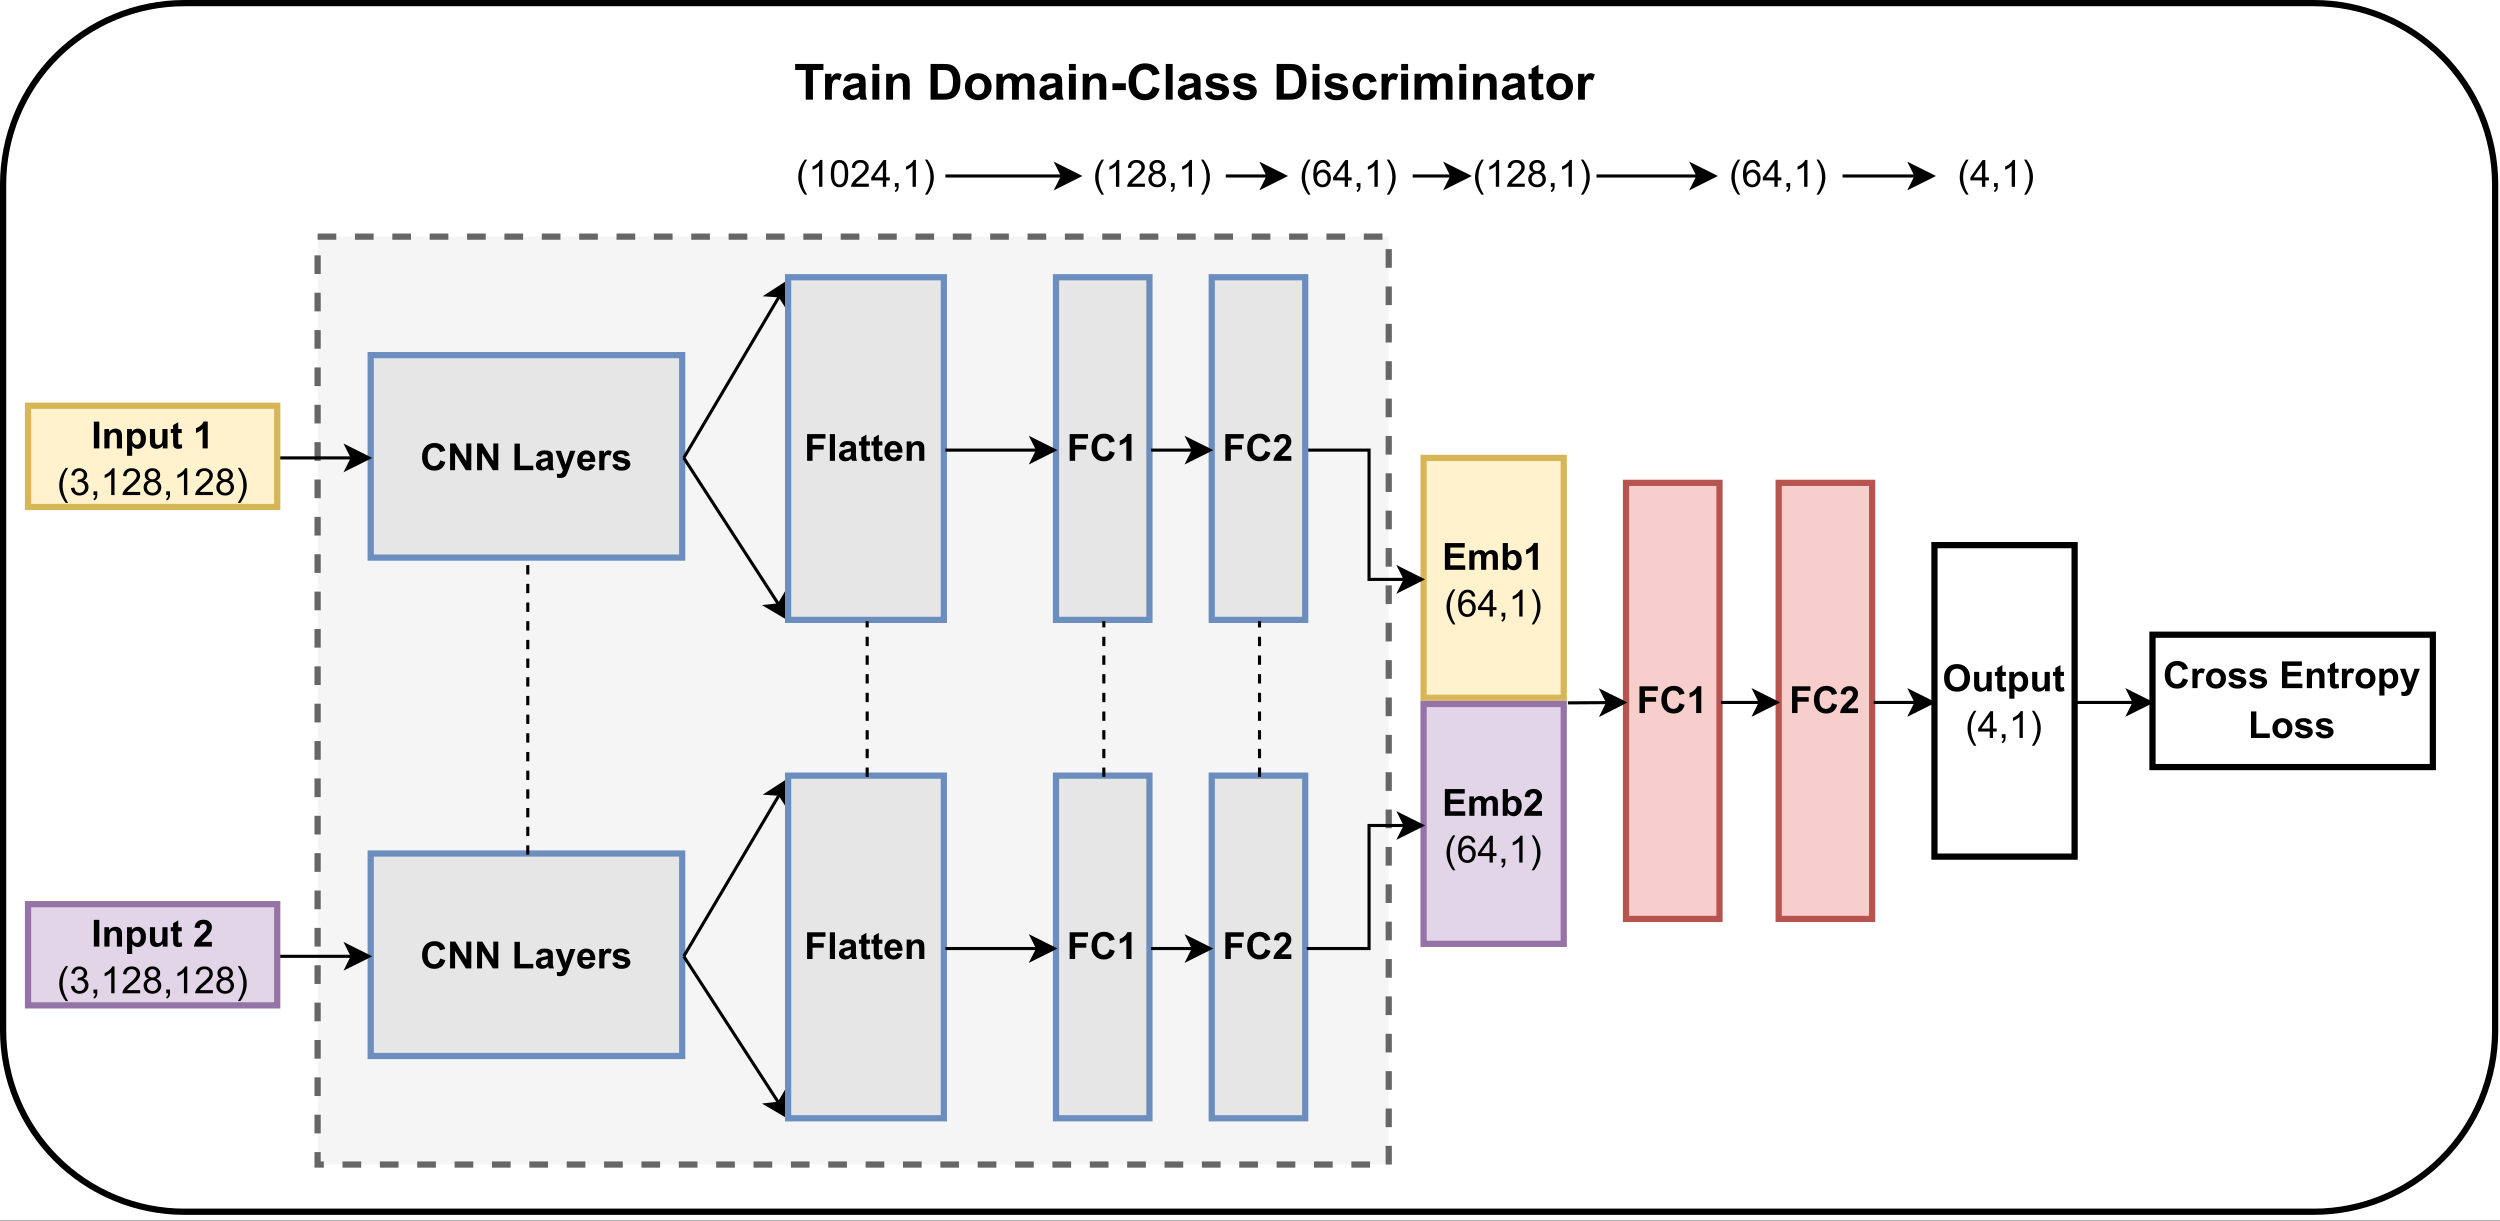 <?xml version="1.0" encoding="UTF-8" standalone="no"?>
<svg 
   width="601.92pt"
   height="294pt"
   viewBox="0 0 601.92 294"
   version="1.1"
   id="svg788"
   xmlns:xlink="http://www.w3.org/1999/xlink"
   xmlns="http://www.w3.org/2000/svg"
   xmlns:svg="http://www.w3.org/2000/svg" content="%3Cmxfile%20host%3D%22app.diagrams.net%22%20modified%3D%222022-08-01T14%3A27%3A22.757Z%22%20agent%3D%225.0%20(Windows%20NT%2010.0%3B%20Win64%3B%20x64)%20AppleWebKit%2F537.36%20(KHTML%2C%20like%20Gecko)%20Chrome%2F87.0.428.88%20Safari%2F537.36%22%20version%3D%2220.2.2%22%20etag%3D%22TThoFpiONXdvDk_qIEH1%22%20type%3D%22onedrive%22%3E%3Cdiagram%20id%3D%22cjO_vR87qq0nWWwlxusf%22%3E7Vxfk6I4EP80Vu09rEUSAvFxxnVvr2pvb6v2qnbvESUqdwge4oxzn%2F6CJEJIUNSAKzNO1RQ0IZD%2Bl%2B5fmgzQeLX7NfHWy99jn4YDaPm7AfowgHBEAPufEV5yAnCRlVMWSeBzWkH4FvxHOVE02wY%2B3UgN0zgO02AtE2dxFNFZKtG8JImf5WbzOJSfuvYWVCF8m3mhSv0e%2BOkypxJsFfRPNFgsxZOBxa%2BsPNGYEzZLz4%2BfSyQ0GaBxEsdpfrTajWmYMU%2FwJb%2FvY83Vw4slNEqb3ADzG568cMvHxt8rfRGDXSTxdi3x05uKa3wUTzRJ6a72FcBhYEwjaLyiafLCmvAbHN4JVwZHdPpc4qzg37LEVUQIlyiX5uLQdTFgdsDHrB8%2FOj1%2BNvzIp1l7MECPz8sgpd%2FW3iy7%2BszUm9GW6SrklzdpEv9Dx3EYJ4zi07m3DdMDXSgL48bjPAhDtd0i8fyAMU5cieKIPeixEZuhns2d8NE%2Bh4%2FWaT7O4yj96K2CMNOKcbxNApqw7r7QZ35RMGgAUf5TmM%2BuOPvfSfazlnOc%2FTG6722WB2Ffw3ZxgwUk9Xaxot3ItlWpMC95vVSwRirOXs%2Bm7GCR7oeYEzKeSvJy%2Ft3G4sL7zd4FP7AGwFnv8tv4ddHRn4kXRKzBh3jFDt6PQ2%2BzyU6DzSwJVkHkpYzX%2FGHsvfPnye%2FAyKX3qqgPE0F6zNa4pZTlykleGCwidjpjImNahB4zgQbMmz%2FwC6vA97PHaJVSVlsDGgGR7PCA6u%2BQhTV2al2vEI6iEO%2BAlRnvGPzSY45jKHHcVjmOdY7RAMNdDcMh6Tm%2Fke2c4rdoYZrf5LTHm6ym4EBMjvmgd05jyzApgdOT1XwOZzPdhOc7Uwc7ZqRoY1mKQMisLEaNn3Ld68U4eo1mY7tyqKAzm5bclJiDSmylPkt5%2BGmcpMt4EUdeOCmoFQYUbT7H8ZpL4m%2Bapi88f%2FO2aSzLie6C9Efp%2BK%2BsqyHmZx92vOf9yYs4idjQfpRPSndlp8Vt%2BzNx3zkBpTt5cCaqJRYRYcab40JmrGTPmFFpFki9ZEFFK6TXhYSGXho8yd1fJVpw2iWOv3xhLT57LzTZNArGzovlZe81cbI%2Fbbg%2BI3Q613pAA%2BYFAJHMC7pIsS%2BgS5AcbEAKukS7IoWPY9Bb5iNUYb5NFOYjDe8BMOHdGmT5NPIfMmQomw6y1CWYyXyUmV7jhU74oEv8nSkXJNxA2QeBkV5mJ%2BJiQWvsqvgTvsbBPsesUQk8wsOKpeUD4PfBEopV7YpUurKVrvJxK13tVecw9Gba1ADrMKFN4E2bztAm6MgqgMDF2nSAXg6%2BympRm%2FBb5NVi5AUcjaLW4NHmQy8VblEm%2Fd%2Bi9TbTPdgwJUVZEpSnQpCcnwwxHo8cF3mOGhpQ4GPqtp7LGggmKuZJRkOooqpElyrBqiFfJFYV1NHEcvBCVLNTJKFBOGgi%2BCO3DP5I3x2sMV8JNb7S7cpXqpCPalTsmSmNepskVXFqnZ3oQigjdgJ7DwEZs5ORxk5qJGvcTkQf%2FRXTTeNFkZOWZUuuFK0%2By7BhZRnQvjBdsW10vCNzyYou0%2B2X8pnSI03a0dVMqqlpOWMh617XTkTw0v3aiah96a9R3NQjC3Uum1IN0mTelHQFNPVQHzcNqYSoFvQzxNRCpoUYm6CHF4Y%2BNdBJNxgfsOUp8xAfnztlggpYCEjFDxicMhtgQJPVtCn885NWJBywo3q0yYSTr1QkQA3s01ZFgqaS5%2BIFvFuXj5AZ1ZePTAm2saEZGYtbhI1hWxGWFvSxTczJvQd9bouq6woanCsn5WbZDbJQa666CQR1H7huRybuVlLYLk0c9R6vum3YrTPxruJupKtZqo%2B7GyyxG4%2B2zxOlUBtrSBCRVYeQ48rDTr7SJGA8zLzGmbG7JL0aAKKb2B1bYEhsq%2FjJbp05%2BiEQ30GcG85jMdyis7bmCARPzxGvspoOgA6r6ZCuoOsVV9ORDtdTUUflTz9zMZ3wAmX3alt6kd2mmM5GxorpEGmxmA6dh7D1spju59OmajEdwMaK6UiLtXTIUXXnLSUwp6ealADVTFTmU4IG%2BJuopWv6edf1tXSH763qvtC6s1o6ADuupUMNPti7E8zlNrV0nYZ%2Bo777V2OuUrNoia6tI2m8F4PYleOtlO6YmbRWSWf3vkTLlJkITZXMpKsPI20dlFOfetzT4n4BN%2BKyNhzVhcskqKuFvHHuUlmUgPjCIgFUKdCDVqUjc4mLfd4HivekiheqlSYlrnMMHakVcc2oldJRi2p1HlR3T2rVoYfTZb01oVxHWJ9TWTu52MNVO2pRFVWcr%2F9FqRjLM0iHRan23UBhN4W0dNEL1svUfPyp2Ruq7xbhwNtZRAOk6Y9tukcQdUlxFVFsLqvuUKiT%2B0jWbU%2FZgmiBqxYD6YozD4vEVwm398jUTd2kkJvkJ7v6ngXXw1l808q5x19U7En5iYZPNDMxdZtKtVojifcbVU4Yu%2BN1NoLPe0K9DxhUd6%2B8Ci87JtdWoDFnVM1r4VCzK%2BlI44dtI5g%2F7j0%2BdtvKPV1Q0xX2LGDXVyLbwtF04IQ1n6biGqjtWrmy02IP8jzdK3ZyR5P%2FAQ%3D%3D%3C%2Fdiagram%3E%3C%2Fmxfile%3E">
  <rect x="0" y="0" width="601.92" height="294" fill="#333333" stroke="none"/>
  <defs
     id="defs154">
    <g
       id="g146">
      <g
         id="glyph-0-0" />
      <g
         id="glyph-0-1">
        <path
           d="M 2.812 0 L 2.812 -7.141 L 0.266 -7.141 L 0.266 -8.594 L 7.078 -8.594 L 7.078 -7.141 L 4.547 -7.141 L 4.547 0 Z M 2.812 0 "
           id="path3" />
      </g>
      <g
         id="glyph-0-2">
        <path
           d="M 2.438 0 L 0.797 0 L 0.797 -6.219 L 2.328 -6.219 L 2.328 -5.344 C 2.586 -5.758 2.82 -6.031 3.031 -6.156 C 3.238 -6.289 3.473 -6.359 3.734 -6.359 C 4.109 -6.359 4.473 -6.254 4.828 -6.047 L 4.312 -4.625 C 4.031 -4.801 3.773 -4.891 3.547 -4.891 C 3.305 -4.891 3.109 -4.82 2.953 -4.688 C 2.797 -4.562 2.672 -4.332 2.578 -4 C 2.484 -3.676 2.438 -2.984 2.438 -1.922 Z M 2.438 0 "
           id="path6" />
      </g>
      <g
         id="glyph-0-3">
        <path
           d="M 2.094 -4.328 L 0.594 -4.594 C 0.758 -5.195 1.047 -5.641 1.453 -5.922 C 1.867 -6.211 2.484 -6.359 3.297 -6.359 C 4.023 -6.359 4.566 -6.27 4.922 -6.094 C 5.285 -5.926 5.539 -5.707 5.688 -5.438 C 5.832 -5.176 5.906 -4.688 5.906 -3.969 L 5.891 -2.047 C 5.891 -1.492 5.914 -1.086 5.969 -0.828 C 6.02 -0.578 6.117 -0.301 6.266 0 L 4.641 0 C 4.598 -0.113 4.547 -0.273 4.484 -0.484 C 4.453 -0.586 4.43 -0.656 4.422 -0.688 C 4.141 -0.406 3.836 -0.195 3.516 -0.062 C 3.203 0.07 2.863 0.141 2.5 0.141 C 1.852 0.141 1.344 -0.031 0.969 -0.375 C 0.602 -0.727 0.422 -1.172 0.422 -1.703 C 0.422 -2.055 0.504 -2.367 0.672 -2.641 C 0.848 -2.91 1.086 -3.117 1.391 -3.266 C 1.691 -3.422 2.129 -3.551 2.703 -3.656 C 3.461 -3.801 3.992 -3.938 4.297 -4.062 L 4.297 -4.219 C 4.297 -4.539 4.219 -4.77 4.062 -4.906 C 3.906 -5.039 3.609 -5.109 3.172 -5.109 C 2.879 -5.109 2.648 -5.051 2.484 -4.938 C 2.328 -4.82 2.195 -4.617 2.094 -4.328 Z M 4.297 -2.984 C 4.086 -2.922 3.754 -2.836 3.297 -2.734 C 2.836 -2.641 2.535 -2.547 2.391 -2.453 C 2.18 -2.297 2.078 -2.102 2.078 -1.875 C 2.078 -1.645 2.16 -1.441 2.328 -1.266 C 2.504 -1.098 2.723 -1.016 2.984 -1.016 C 3.285 -1.016 3.57 -1.113 3.844 -1.312 C 4.039 -1.457 4.172 -1.641 4.234 -1.859 C 4.273 -1.992 4.297 -2.258 4.297 -2.656 Z M 4.297 -2.984 "
           id="path9" />
      </g>
      <g
         id="glyph-0-4">
        <path
           d="M 0.859 -7.062 L 0.859 -8.594 L 2.516 -8.594 L 2.516 -7.062 Z M 0.859 0 L 0.859 -6.219 L 2.516 -6.219 L 2.516 0 Z M 0.859 0 "
           id="path12" />
      </g>
      <g
         id="glyph-0-5">
        <path
           d="M 6.516 0 L 4.875 0 L 4.875 -3.172 C 4.875 -3.848 4.836 -4.285 4.766 -4.484 C 4.703 -4.68 4.586 -4.832 4.422 -4.938 C 4.266 -5.051 4.078 -5.109 3.859 -5.109 C 3.566 -5.109 3.305 -5.031 3.078 -4.875 C 2.859 -4.719 2.707 -4.508 2.625 -4.25 C 2.539 -3.988 2.5 -3.508 2.5 -2.812 L 2.5 0 L 0.844 0 L 0.844 -6.219 L 2.375 -6.219 L 2.375 -5.312 C 2.914 -6.008 3.602 -6.359 4.438 -6.359 C 4.789 -6.359 5.117 -6.289 5.422 -6.156 C 5.723 -6.031 5.953 -5.863 6.109 -5.656 C 6.266 -5.457 6.367 -5.227 6.422 -4.969 C 6.484 -4.719 6.516 -4.352 6.516 -3.875 Z M 6.516 0 "
           id="path15" />
      </g>
      <g
         id="glyph-0-6" />
      <g
         id="glyph-0-7">
        <path
           d="M 0.875 -8.594 L 4.031 -8.594 C 4.75 -8.594 5.297 -8.535 5.672 -8.422 C 6.172 -8.273 6.598 -8.008 6.953 -7.625 C 7.316 -7.25 7.594 -6.785 7.781 -6.234 C 7.969 -5.691 8.062 -5.02 8.062 -4.219 C 8.062 -3.508 7.977 -2.898 7.812 -2.391 C 7.594 -1.766 7.285 -1.258 6.891 -0.875 C 6.586 -0.57 6.18 -0.344 5.672 -0.188 C 5.285 -0.062 4.77 0 4.125 0 L 0.875 0 Z M 2.609 -7.141 L 2.609 -1.453 L 3.891 -1.453 C 4.379 -1.453 4.734 -1.477 4.953 -1.531 C 5.234 -1.602 5.461 -1.723 5.641 -1.891 C 5.828 -2.055 5.977 -2.332 6.094 -2.719 C 6.219 -3.102 6.281 -3.629 6.281 -4.297 C 6.281 -4.953 6.219 -5.457 6.094 -5.812 C 5.977 -6.176 5.816 -6.457 5.609 -6.656 C 5.398 -6.852 5.133 -6.988 4.812 -7.062 C 4.562 -7.113 4.082 -7.141 3.375 -7.141 Z M 2.609 -7.141 "
           id="path19" />
      </g>
      <g
         id="glyph-0-8">
        <path
           d="M 0.484 -3.203 C 0.484 -3.742 0.617 -4.27 0.891 -4.781 C 1.16 -5.301 1.539 -5.691 2.031 -5.953 C 2.52 -6.223 3.07 -6.359 3.688 -6.359 C 4.625 -6.359 5.395 -6.051 6 -5.438 C 6.602 -4.832 6.906 -4.062 6.906 -3.125 C 6.906 -2.188 6.598 -1.406 5.984 -0.781 C 5.379 -0.164 4.617 0.141 3.703 0.141 C 3.129 0.141 2.582 0.008 2.062 -0.25 C 1.551 -0.508 1.16 -0.883 0.891 -1.375 C 0.617 -1.875 0.484 -2.484 0.484 -3.203 Z M 2.172 -3.109 C 2.172 -2.492 2.316 -2.02 2.609 -1.688 C 2.898 -1.363 3.258 -1.203 3.688 -1.203 C 4.125 -1.203 4.484 -1.363 4.766 -1.688 C 5.055 -2.02 5.203 -2.5 5.203 -3.125 C 5.203 -3.727 5.055 -4.191 4.766 -4.516 C 4.484 -4.848 4.125 -5.016 3.688 -5.016 C 3.258 -5.016 2.898 -4.848 2.609 -4.516 C 2.316 -4.191 2.172 -3.723 2.172 -3.109 Z M 2.172 -3.109 "
           id="path22" />
      </g>
      <g
         id="glyph-0-9">
        <path
           d="M 0.734 -6.219 L 2.25 -6.219 L 2.25 -5.375 C 2.801 -6.031 3.453 -6.359 4.203 -6.359 C 4.598 -6.359 4.941 -6.273 5.234 -6.109 C 5.523 -5.953 5.766 -5.707 5.953 -5.375 C 6.223 -5.707 6.516 -5.953 6.828 -6.109 C 7.148 -6.273 7.492 -6.359 7.859 -6.359 C 8.305 -6.359 8.688 -6.266 9 -6.078 C 9.32 -5.898 9.562 -5.629 9.719 -5.266 C 9.832 -5.004 9.891 -4.578 9.891 -3.984 L 9.891 0 L 8.25 0 L 8.25 -3.562 C 8.25 -4.176 8.191 -4.57 8.078 -4.75 C 7.922 -4.988 7.688 -5.109 7.375 -5.109 C 7.145 -5.109 6.926 -5.035 6.719 -4.891 C 6.52 -4.754 6.375 -4.551 6.281 -4.281 C 6.188 -4.008 6.141 -3.578 6.141 -2.984 L 6.141 0 L 4.5 0 L 4.5 -3.406 C 4.5 -4.008 4.469 -4.398 4.406 -4.578 C 4.352 -4.754 4.266 -4.883 4.141 -4.969 C 4.016 -5.062 3.848 -5.109 3.641 -5.109 C 3.391 -5.109 3.16 -5.035 2.953 -4.891 C 2.754 -4.754 2.609 -4.555 2.516 -4.297 C 2.43 -4.047 2.391 -3.625 2.391 -3.031 L 2.391 0 L 0.734 0 Z M 0.734 -6.219 "
           id="path25" />
      </g>
      <g
         id="glyph-0-10">
        <path
           d="M 0.672 -2.297 L 0.672 -3.938 L 3.906 -3.938 L 3.906 -2.297 Z M 0.672 -2.297 "
           id="path28" />
      </g>
      <g
         id="glyph-0-11">
        <path
           d="M 6.375 -3.156 L 8.047 -2.625 C 7.797 -1.688 7.367 -0.988 6.766 -0.531 C 6.16 -0.082 5.398 0.141 4.484 0.141 C 3.336 0.141 2.395 -0.242 1.656 -1.016 C 0.926 -1.797 0.562 -2.863 0.562 -4.219 C 0.562 -5.645 0.93 -6.754 1.672 -7.547 C 2.41 -8.336 3.383 -8.734 4.594 -8.734 C 5.645 -8.734 6.5 -8.426 7.156 -7.812 C 7.539 -7.438 7.832 -6.906 8.031 -6.219 L 6.312 -5.812 C 6.207 -6.258 5.992 -6.609 5.672 -6.859 C 5.348 -7.117 4.957 -7.25 4.5 -7.25 C 3.863 -7.25 3.348 -7.02 2.953 -6.562 C 2.555 -6.113 2.359 -5.375 2.359 -4.344 C 2.359 -3.258 2.551 -2.488 2.938 -2.031 C 3.332 -1.57 3.844 -1.344 4.469 -1.344 C 4.926 -1.344 5.32 -1.488 5.656 -1.781 C 5.988 -2.07 6.227 -2.531 6.375 -3.156 Z M 6.375 -3.156 "
           id="path31" />
      </g>
      <g
         id="glyph-0-12">
        <path
           d="M 0.859 0 L 0.859 -8.594 L 2.516 -8.594 L 2.516 0 Z M 0.859 0 "
           id="path34" />
      </g>
      <g
         id="glyph-0-13">
        <path
           d="M 0.281 -1.781 L 1.938 -2.031 C 2.008 -1.707 2.148 -1.461 2.359 -1.297 C 2.578 -1.129 2.879 -1.047 3.266 -1.047 C 3.691 -1.047 4.008 -1.125 4.219 -1.281 C 4.363 -1.395 4.438 -1.539 4.438 -1.719 C 4.438 -1.844 4.398 -1.945 4.328 -2.031 C 4.242 -2.113 4.062 -2.188 3.781 -2.25 C 2.445 -2.539 1.602 -2.805 1.25 -3.047 C 0.758 -3.391 0.516 -3.859 0.516 -4.453 C 0.516 -4.992 0.723 -5.445 1.141 -5.812 C 1.566 -6.176 2.227 -6.359 3.125 -6.359 C 3.977 -6.359 4.613 -6.219 5.031 -5.938 C 5.445 -5.664 5.734 -5.258 5.891 -4.719 L 4.328 -4.438 C 4.266 -4.676 4.141 -4.859 3.953 -4.984 C 3.766 -5.117 3.5 -5.188 3.156 -5.188 C 2.727 -5.188 2.422 -5.125 2.234 -5 C 2.109 -4.914 2.047 -4.805 2.047 -4.672 C 2.047 -4.547 2.098 -4.441 2.203 -4.359 C 2.348 -4.254 2.859 -4.102 3.734 -3.906 C 4.617 -3.707 5.234 -3.461 5.578 -3.172 C 5.922 -2.879 6.094 -2.473 6.094 -1.953 C 6.094 -1.379 5.852 -0.883 5.375 -0.469 C 4.906 -0.062 4.203 0.141 3.266 0.141 C 2.422 0.141 1.75 -0.031 1.25 -0.375 C 0.758 -0.719 0.438 -1.188 0.281 -1.781 Z M 0.281 -1.781 "
           id="path37" />
      </g>
      <g
         id="glyph-0-14">
        <path
           d="M 6.281 -4.391 L 4.672 -4.094 C 4.609 -4.414 4.477 -4.656 4.281 -4.812 C 4.094 -4.977 3.848 -5.062 3.547 -5.062 C 3.129 -5.062 2.797 -4.922 2.547 -4.641 C 2.305 -4.359 2.188 -3.883 2.188 -3.219 C 2.188 -2.477 2.312 -1.957 2.562 -1.656 C 2.812 -1.352 3.145 -1.203 3.562 -1.203 C 3.875 -1.203 4.129 -1.289 4.328 -1.469 C 4.523 -1.645 4.664 -1.953 4.75 -2.391 L 6.375 -2.109 C 6.207 -1.367 5.883 -0.805 5.406 -0.422 C 4.926 -0.047 4.285 0.141 3.484 0.141 C 2.578 0.141 1.852 -0.145 1.312 -0.719 C 0.77 -1.289 0.5 -2.086 0.5 -3.109 C 0.5 -4.129 0.77 -4.926 1.312 -5.5 C 1.852 -6.07 2.586 -6.359 3.516 -6.359 C 4.273 -6.359 4.879 -6.195 5.328 -5.875 C 5.773 -5.551 6.094 -5.055 6.281 -4.391 Z M 6.281 -4.391 "
           id="path40" />
      </g>
      <g
         id="glyph-0-15">
        <path
           d="M 3.719 -6.219 L 3.719 -4.906 L 2.594 -4.906 L 2.594 -2.406 C 2.594 -1.895 2.602 -1.598 2.625 -1.516 C 2.645 -1.43 2.691 -1.359 2.766 -1.297 C 2.848 -1.242 2.941 -1.219 3.047 -1.219 C 3.203 -1.219 3.422 -1.273 3.703 -1.391 L 3.844 -0.109 C 3.469 0.055 3.035 0.141 2.547 0.141 C 2.254 0.141 1.988 0.094 1.75 0 C 1.508 -0.102 1.332 -0.234 1.219 -0.391 C 1.113 -0.555 1.035 -0.77 0.984 -1.031 C 0.953 -1.227 0.938 -1.617 0.938 -2.203 L 0.938 -4.906 L 0.188 -4.906 L 0.188 -6.219 L 0.938 -6.219 L 0.938 -7.453 L 2.594 -8.422 L 2.594 -6.219 Z M 3.719 -6.219 "
           id="path43" />
      </g>
      <g
         id="glyph-1-0" />
      <g
         id="glyph-1-1">
        <path
           d="M 2.109 1.891 C 1.672 1.336 1.301 0.695 1 -0.031 C 0.695 -0.77 0.547 -1.535 0.547 -2.328 C 0.547 -3.023 0.66 -3.695 0.891 -4.344 C 1.148 -5.082 1.555 -5.816 2.109 -6.547 L 2.672 -6.547 C 2.316 -5.941 2.082 -5.508 1.969 -5.25 C 1.789 -4.844 1.648 -4.422 1.547 -3.984 C 1.422 -3.43 1.359 -2.879 1.359 -2.328 C 1.359 -0.922 1.797 0.484 2.672 1.891 Z M 2.109 1.891 "
           id="path47" />
      </g>
      <g
         id="glyph-1-2">
        <path
           d="M 3.359 0 L 2.562 0 L 2.562 -5.047 C 2.375 -4.859 2.125 -4.672 1.812 -4.484 C 1.5 -4.305 1.223 -4.176 0.984 -4.094 L 0.984 -4.859 C 1.422 -5.055 1.805 -5.301 2.141 -5.594 C 2.473 -5.895 2.707 -6.188 2.844 -6.469 L 3.359 -6.469 Z M 3.359 0 "
           id="path50" />
      </g>
      <g
         id="glyph-1-3">
        <path
           d="M 0.375 -3.172 C 0.375 -3.93 0.453 -4.547 0.609 -5.016 C 0.766 -5.484 0.992 -5.844 1.297 -6.094 C 1.609 -6.344 2 -6.469 2.469 -6.469 C 2.82 -6.469 3.129 -6.395 3.391 -6.25 C 3.648 -6.113 3.863 -5.914 4.031 -5.656 C 4.195 -5.395 4.328 -5.078 4.422 -4.703 C 4.523 -4.328 4.578 -3.816 4.578 -3.172 C 4.578 -2.422 4.5 -1.812 4.344 -1.344 C 4.188 -0.883 3.953 -0.523 3.641 -0.266 C 3.336 -0.016 2.945 0.109 2.469 0.109 C 1.852 0.109 1.367 -0.113 1.016 -0.562 C 0.586 -1.094 0.375 -1.961 0.375 -3.172 Z M 1.188 -3.172 C 1.188 -2.117 1.305 -1.414 1.547 -1.062 C 1.797 -0.719 2.102 -0.547 2.469 -0.547 C 2.832 -0.547 3.141 -0.719 3.391 -1.062 C 3.641 -1.414 3.766 -2.117 3.766 -3.172 C 3.766 -4.234 3.641 -4.938 3.391 -5.281 C 3.141 -5.633 2.832 -5.812 2.469 -5.812 C 2.102 -5.812 1.812 -5.66 1.594 -5.359 C 1.32 -4.961 1.188 -4.234 1.188 -3.172 Z M 1.188 -3.172 "
           id="path53" />
      </g>
      <g
         id="glyph-1-4">
        <path
           d="M 4.531 -0.766 L 4.531 0 L 0.266 0 C 0.266 -0.188 0.297 -0.367 0.359 -0.547 C 0.473 -0.836 0.648 -1.125 0.891 -1.406 C 1.129 -1.688 1.473 -2.008 1.922 -2.375 C 2.617 -2.957 3.086 -3.414 3.328 -3.75 C 3.578 -4.082 3.703 -4.398 3.703 -4.703 C 3.703 -5.016 3.586 -5.273 3.359 -5.484 C 3.141 -5.703 2.852 -5.812 2.5 -5.812 C 2.113 -5.812 1.805 -5.695 1.578 -5.469 C 1.348 -5.238 1.234 -4.922 1.234 -4.516 L 0.422 -4.609 C 0.473 -5.211 0.68 -5.672 1.047 -5.984 C 1.41 -6.305 1.898 -6.469 2.516 -6.469 C 3.129 -6.469 3.613 -6.297 3.969 -5.953 C 4.332 -5.609 4.516 -5.188 4.516 -4.688 C 4.516 -4.426 4.461 -4.172 4.359 -3.922 C 4.254 -3.672 4.078 -3.406 3.828 -3.125 C 3.586 -2.852 3.188 -2.477 2.625 -2 C 2.145 -1.602 1.836 -1.332 1.703 -1.188 C 1.566 -1.039 1.457 -0.898 1.375 -0.766 Z M 4.531 -0.766 "
           id="path56" />
      </g>
      <g
         id="glyph-1-5">
        <path
           d="M 2.906 0 L 2.906 -1.547 L 0.109 -1.547 L 0.109 -2.266 L 3.047 -6.438 L 3.703 -6.438 L 3.703 -2.266 L 4.578 -2.266 L 4.578 -1.547 L 3.703 -1.547 L 3.703 0 Z M 2.906 -2.266 L 2.906 -5.172 L 0.891 -2.266 Z M 2.906 -2.266 "
           id="path59" />
      </g>
      <g
         id="glyph-1-6">
        <path
           d="M 0.797 0 L 0.797 -0.906 L 1.703 -0.906 L 1.703 0 C 1.703 0.332 1.641 0.598 1.516 0.797 C 1.398 1.004 1.219 1.164 0.969 1.281 L 0.75 0.938 C 0.914 0.863 1.035 0.754 1.109 0.609 C 1.191 0.473 1.238 0.27 1.25 0 Z M 0.797 0 "
           id="path62" />
      </g>
      <g
         id="glyph-1-7">
        <path
           d="M 1.109 1.891 L 0.547 1.891 C 1.422 0.484 1.859 -0.922 1.859 -2.328 C 1.859 -2.879 1.797 -3.426 1.672 -3.969 C 1.566 -4.406 1.426 -4.828 1.25 -5.234 C 1.133 -5.492 0.898 -5.93 0.547 -6.547 L 1.109 -6.547 C 1.66 -5.816 2.066 -5.082 2.328 -4.344 C 2.555 -3.695 2.672 -3.023 2.672 -2.328 C 2.672 -1.535 2.52 -0.77 2.219 -0.031 C 1.914 0.695 1.547 1.336 1.109 1.891 Z M 1.109 1.891 "
           id="path65" />
      </g>
      <g
         id="glyph-1-8">
        <path
           d="M 1.594 -3.5 C 1.258 -3.613 1.016 -3.781 0.859 -4 C 0.703 -4.227 0.625 -4.5 0.625 -4.812 C 0.625 -5.281 0.789 -5.672 1.125 -5.984 C 1.469 -6.305 1.914 -6.469 2.469 -6.469 C 3.031 -6.469 3.484 -6.301 3.828 -5.969 C 4.172 -5.645 4.344 -5.25 4.344 -4.781 C 4.344 -4.488 4.266 -4.227 4.109 -4 C 3.953 -3.781 3.711 -3.613 3.391 -3.5 C 3.785 -3.363 4.086 -3.148 4.297 -2.859 C 4.504 -2.578 4.609 -2.238 4.609 -1.844 C 4.609 -1.289 4.41 -0.828 4.016 -0.453 C 3.629 -0.078 3.117 0.109 2.484 0.109 C 1.848 0.109 1.332 -0.078 0.938 -0.453 C 0.551 -0.828 0.359 -1.297 0.359 -1.859 C 0.359 -2.273 0.461 -2.625 0.672 -2.906 C 0.891 -3.195 1.195 -3.395 1.594 -3.5 Z M 1.438 -4.828 C 1.438 -4.523 1.531 -4.273 1.719 -4.078 C 1.914 -3.891 2.172 -3.797 2.484 -3.797 C 2.797 -3.797 3.047 -3.891 3.234 -4.078 C 3.43 -4.273 3.531 -4.516 3.531 -4.797 C 3.531 -5.078 3.43 -5.316 3.234 -5.516 C 3.035 -5.711 2.785 -5.812 2.484 -5.812 C 2.18 -5.812 1.93 -5.711 1.734 -5.516 C 1.535 -5.328 1.438 -5.098 1.438 -4.828 Z M 1.172 -1.859 C 1.172 -1.629 1.223 -1.41 1.328 -1.203 C 1.441 -0.992 1.602 -0.832 1.812 -0.719 C 2.02 -0.602 2.25 -0.547 2.5 -0.547 C 2.875 -0.547 3.18 -0.664 3.422 -0.906 C 3.672 -1.145 3.797 -1.453 3.797 -1.828 C 3.797 -2.211 3.672 -2.531 3.422 -2.781 C 3.172 -3.031 2.852 -3.156 2.469 -3.156 C 2.094 -3.156 1.781 -3.031 1.531 -2.781 C 1.289 -2.531 1.172 -2.223 1.172 -1.859 Z M 1.172 -1.859 "
           id="path68" />
      </g>
      <g
         id="glyph-1-9">
        <path
           d="M 4.484 -4.859 L 3.688 -4.797 C 3.625 -5.109 3.523 -5.336 3.391 -5.484 C 3.18 -5.703 2.922 -5.812 2.609 -5.812 C 2.348 -5.812 2.125 -5.742 1.938 -5.609 C 1.688 -5.422 1.488 -5.156 1.344 -4.812 C 1.207 -4.469 1.133 -3.973 1.125 -3.328 C 1.312 -3.609 1.539 -3.816 1.812 -3.953 C 2.094 -4.098 2.383 -4.172 2.688 -4.172 C 3.219 -4.172 3.664 -3.977 4.031 -3.594 C 4.406 -3.207 4.594 -2.707 4.594 -2.094 C 4.594 -1.688 4.504 -1.305 4.328 -0.953 C 4.148 -0.609 3.91 -0.344 3.609 -0.156 C 3.305 0.02 2.961 0.109 2.578 0.109 C 1.922 0.109 1.383 -0.129 0.969 -0.609 C 0.551 -1.098 0.344 -1.898 0.344 -3.016 C 0.344 -4.254 0.57 -5.16 1.031 -5.734 C 1.426 -6.223 1.969 -6.469 2.656 -6.469 C 3.156 -6.469 3.566 -6.32 3.891 -6.031 C 4.211 -5.75 4.41 -5.359 4.484 -4.859 Z M 1.25 -2.094 C 1.25 -1.812 1.305 -1.547 1.422 -1.297 C 1.535 -1.055 1.695 -0.867 1.906 -0.734 C 2.113 -0.609 2.332 -0.547 2.562 -0.547 C 2.895 -0.547 3.18 -0.676 3.422 -0.938 C 3.66 -1.207 3.781 -1.578 3.781 -2.047 C 3.781 -2.492 3.66 -2.844 3.422 -3.094 C 3.191 -3.352 2.895 -3.484 2.531 -3.484 C 2.176 -3.484 1.875 -3.352 1.625 -3.094 C 1.375 -2.844 1.25 -2.508 1.25 -2.094 Z M 1.25 -2.094 "
           id="path71" />
      </g>
      <g
         id="glyph-1-10">
        <path
           d="M 0.375 -1.703 L 1.172 -1.812 C 1.266 -1.363 1.414 -1.039 1.625 -0.844 C 1.844 -0.645 2.113 -0.547 2.438 -0.547 C 2.801 -0.547 3.109 -0.672 3.359 -0.922 C 3.617 -1.18 3.75 -1.504 3.75 -1.891 C 3.75 -2.254 3.629 -2.551 3.391 -2.781 C 3.16 -3.02 2.863 -3.141 2.5 -3.141 C 2.344 -3.141 2.156 -3.109 1.938 -3.047 L 2.031 -3.75 C 2.082 -3.738 2.125 -3.734 2.156 -3.734 C 2.488 -3.734 2.789 -3.82 3.062 -4 C 3.332 -4.176 3.469 -4.445 3.469 -4.812 C 3.469 -5.102 3.367 -5.344 3.172 -5.531 C 2.973 -5.719 2.719 -5.812 2.406 -5.812 C 2.102 -5.812 1.848 -5.711 1.641 -5.516 C 1.441 -5.328 1.312 -5.039 1.25 -4.656 L 0.453 -4.797 C 0.555 -5.328 0.773 -5.738 1.109 -6.031 C 1.453 -6.32 1.879 -6.469 2.391 -6.469 C 2.742 -6.469 3.066 -6.391 3.359 -6.234 C 3.66 -6.086 3.891 -5.883 4.047 -5.625 C 4.203 -5.363 4.281 -5.086 4.281 -4.797 C 4.281 -4.516 4.203 -4.258 4.047 -4.031 C 3.898 -3.801 3.68 -3.617 3.391 -3.484 C 3.773 -3.398 4.07 -3.219 4.281 -2.938 C 4.488 -2.664 4.594 -2.32 4.594 -1.906 C 4.594 -1.344 4.383 -0.863 3.969 -0.469 C 3.562 -0.082 3.047 0.109 2.422 0.109 C 1.859 0.109 1.391 -0.055 1.016 -0.391 C 0.641 -0.723 0.426 -1.16 0.375 -1.703 Z M 0.375 -1.703 "
           id="path74" />
      </g>
      <g
         id="glyph-1-11" />
      <g
         id="glyph-2-0" />
      <g
         id="glyph-2-1">
        <path
           d="M 0.656 0 L 0.656 -6.438 L 5.438 -6.438 L 5.438 -5.359 L 1.953 -5.359 L 1.953 -3.922 L 5.188 -3.922 L 5.188 -2.844 L 1.953 -2.844 L 1.953 -1.078 L 5.562 -1.078 L 5.562 0 Z M 0.656 0 "
           id="path79" />
      </g>
      <g
         id="glyph-2-2">
        <path
           d="M 0.547 -4.672 L 1.688 -4.672 L 1.688 -4.031 C 2.094 -4.52 2.578 -4.766 3.141 -4.766 C 3.441 -4.766 3.703 -4.703 3.922 -4.578 C 4.141 -4.461 4.32 -4.281 4.469 -4.031 C 4.664 -4.281 4.883 -4.461 5.125 -4.578 C 5.363 -4.703 5.617 -4.766 5.891 -4.766 C 6.234 -4.766 6.52 -4.695 6.75 -4.562 C 6.988 -4.426 7.172 -4.223 7.297 -3.953 C 7.379 -3.754 7.422 -3.43 7.422 -2.984 L 7.422 0 L 6.188 0 L 6.188 -2.672 C 6.188 -3.129 6.145 -3.426 6.062 -3.562 C 5.945 -3.738 5.77 -3.828 5.531 -3.828 C 5.352 -3.828 5.188 -3.773 5.031 -3.672 C 4.883 -3.566 4.773 -3.41 4.703 -3.203 C 4.641 -3.004 4.609 -2.68 4.609 -2.234 L 4.609 0 L 3.375 0 L 3.375 -2.562 C 3.375 -3.008 3.352 -3.301 3.312 -3.438 C 3.27 -3.57 3.203 -3.672 3.109 -3.734 C 3.016 -3.797 2.891 -3.828 2.734 -3.828 C 2.535 -3.828 2.359 -3.773 2.203 -3.672 C 2.055 -3.566 1.945 -3.414 1.875 -3.219 C 1.812 -3.031 1.781 -2.711 1.781 -2.266 L 1.781 0 L 0.547 0 Z M 0.547 -4.672 "
           id="path82" />
      </g>
      <g
         id="glyph-2-3">
        <path
           d="M 0.594 0 L 0.594 -6.438 L 1.828 -6.438 L 1.828 -4.125 C 2.211 -4.551 2.664 -4.766 3.188 -4.766 C 3.75 -4.766 4.219 -4.555 4.594 -4.141 C 4.969 -3.734 5.156 -3.145 5.156 -2.375 C 5.156 -1.582 4.961 -0.969 4.578 -0.531 C 4.203 -0.102 3.742 0.109 3.203 0.109 C 2.93 0.109 2.664 0.039 2.406 -0.094 C 2.145 -0.227 1.922 -0.426 1.734 -0.688 L 1.734 0 Z M 1.812 -2.438 C 1.812 -1.945 1.891 -1.586 2.047 -1.359 C 2.266 -1.035 2.551 -0.875 2.906 -0.875 C 3.176 -0.875 3.406 -0.988 3.594 -1.219 C 3.789 -1.445 3.891 -1.816 3.891 -2.328 C 3.891 -2.859 3.789 -3.238 3.594 -3.469 C 3.406 -3.707 3.16 -3.828 2.859 -3.828 C 2.555 -3.828 2.305 -3.711 2.109 -3.484 C 1.91 -3.254 1.812 -2.906 1.812 -2.438 Z M 1.812 -2.438 "
           id="path85" />
      </g>
      <g
         id="glyph-2-4">
        <path
           d="M 3.547 0 L 2.312 0 L 2.312 -4.656 C 1.852 -4.227 1.32 -3.914 0.719 -3.719 L 0.719 -4.844 C 1.039 -4.945 1.391 -5.145 1.766 -5.438 C 2.141 -5.727 2.398 -6.07 2.547 -6.469 L 3.547 -6.469 Z M 3.547 0 "
           id="path88" />
      </g>
      <g
         id="glyph-2-5" />
      <g
         id="glyph-2-6">
        <path
           d="M 4.781 -2.375 L 6.031 -1.969 C 5.844 -1.27 5.523 -0.75 5.078 -0.406 C 4.629 -0.062 4.055 0.109 3.359 0.109 C 2.504 0.109 1.801 -0.18 1.25 -0.766 C 0.695 -1.348 0.422 -2.148 0.422 -3.172 C 0.422 -4.234 0.695 -5.062 1.25 -5.656 C 1.812 -6.25 2.539 -6.547 3.438 -6.547 C 4.227 -6.547 4.867 -6.316 5.359 -5.859 C 5.648 -5.578 5.867 -5.18 6.016 -4.672 L 4.734 -4.359 C 4.66 -4.691 4.5 -4.953 4.25 -5.141 C 4.008 -5.336 3.719 -5.438 3.375 -5.438 C 2.895 -5.438 2.504 -5.266 2.203 -4.922 C 1.91 -4.578 1.766 -4.023 1.766 -3.266 C 1.766 -2.453 1.91 -1.867 2.203 -1.516 C 2.492 -1.172 2.875 -1 3.344 -1 C 3.695 -1 3.992 -1.109 4.234 -1.328 C 4.484 -1.547 4.664 -1.895 4.781 -2.375 Z M 4.781 -2.375 "
           id="path92" />
      </g>
      <g
         id="glyph-2-7">
        <path
           d="M 0.672 0 L 0.672 -6.438 L 1.938 -6.438 L 4.578 -2.141 L 4.578 -6.438 L 5.781 -6.438 L 5.781 0 L 4.469 0 L 1.875 -4.203 L 1.875 0 Z M 0.672 0 "
           id="path95" />
      </g>
      <g
         id="glyph-2-8">
        <path
           d="M 0.688 0 L 0.688 -6.391 L 1.984 -6.391 L 1.984 -1.078 L 5.219 -1.078 L 5.219 0 Z M 0.688 0 "
           id="path98" />
      </g>
      <g
         id="glyph-2-9">
        <path
           d="M 1.562 -3.25 L 0.453 -3.453 C 0.578 -3.898 0.789 -4.227 1.094 -4.438 C 1.406 -4.656 1.863 -4.766 2.469 -4.766 C 3.02 -4.766 3.43 -4.695 3.703 -4.562 C 3.973 -4.438 4.16 -4.273 4.266 -4.078 C 4.379 -3.879 4.438 -3.508 4.438 -2.969 L 4.422 -1.531 C 4.422 -1.125 4.441 -0.82 4.484 -0.625 C 4.523 -0.426 4.598 -0.219 4.703 0 L 3.484 0 C 3.453 -0.082 3.41 -0.203 3.359 -0.359 C 3.336 -0.43 3.32 -0.484 3.312 -0.516 C 3.102 -0.305 2.879 -0.148 2.641 -0.047 C 2.398 0.055 2.145 0.109 1.875 0.109 C 1.395 0.109 1.016 -0.02 0.734 -0.281 C 0.461 -0.539 0.328 -0.875 0.328 -1.281 C 0.328 -1.539 0.391 -1.773 0.516 -1.984 C 0.641 -2.191 0.812 -2.348 1.031 -2.453 C 1.258 -2.566 1.586 -2.664 2.016 -2.75 C 2.598 -2.852 3 -2.953 3.219 -3.047 L 3.219 -3.172 C 3.219 -3.41 3.16 -3.578 3.047 -3.672 C 2.93 -3.773 2.707 -3.828 2.375 -3.828 C 2.156 -3.828 1.984 -3.781 1.859 -3.688 C 1.742 -3.602 1.645 -3.457 1.562 -3.25 Z M 3.219 -2.234 C 3.062 -2.18 2.812 -2.117 2.469 -2.047 C 2.125 -1.973 1.898 -1.906 1.797 -1.844 C 1.641 -1.727 1.562 -1.582 1.562 -1.406 C 1.562 -1.227 1.625 -1.078 1.75 -0.953 C 1.875 -0.828 2.035 -0.766 2.234 -0.766 C 2.461 -0.766 2.676 -0.836 2.875 -0.984 C 3.031 -1.098 3.129 -1.234 3.172 -1.391 C 3.203 -1.492 3.219 -1.695 3.219 -2 Z M 3.219 -2.234 "
           id="path101" />
      </g>
      <g
         id="glyph-2-10">
        <path
           d="M 0.062 -4.672 L 1.375 -4.672 L 2.484 -1.359 L 3.578 -4.672 L 4.859 -4.672 L 3.219 -0.172 L 2.922 0.641 C 2.805 0.91 2.703 1.117 2.609 1.266 C 2.516 1.41 2.398 1.523 2.266 1.609 C 2.141 1.703 1.984 1.77 1.797 1.812 C 1.609 1.863 1.398 1.891 1.172 1.891 C 0.93 1.891 0.695 1.863 0.469 1.812 L 0.359 0.859 C 0.555 0.891 0.734 0.906 0.891 0.906 C 1.172 0.906 1.379 0.82 1.516 0.656 C 1.66 0.488 1.77 0.273 1.844 0.016 Z M 0.062 -4.672 "
           id="path104" />
      </g>
      <g
         id="glyph-2-11">
        <path
           d="M 3.344 -1.484 L 4.578 -1.281 C 4.422 -0.832 4.172 -0.488 3.828 -0.25 C 3.484 -0.008 3.055 0.109 2.547 0.109 C 1.734 0.109 1.133 -0.156 0.75 -0.688 C 0.438 -1.113 0.281 -1.648 0.281 -2.297 C 0.281 -3.066 0.484 -3.672 0.891 -4.109 C 1.297 -4.547 1.805 -4.766 2.422 -4.766 C 3.117 -4.766 3.664 -4.535 4.062 -4.078 C 4.469 -3.617 4.66 -2.922 4.641 -1.984 L 1.547 -1.984 C 1.555 -1.609 1.656 -1.316 1.844 -1.109 C 2.039 -0.91 2.281 -0.812 2.562 -0.812 C 2.758 -0.812 2.922 -0.863 3.047 -0.969 C 3.18 -1.082 3.281 -1.254 3.344 -1.484 Z M 3.422 -2.734 C 3.41 -3.086 3.316 -3.359 3.141 -3.547 C 2.961 -3.734 2.75 -3.828 2.5 -3.828 C 2.227 -3.828 2.004 -3.727 1.828 -3.531 C 1.648 -3.332 1.566 -3.066 1.578 -2.734 Z M 3.422 -2.734 "
           id="path107" />
      </g>
      <g
         id="glyph-2-12">
        <path
           d="M 1.828 0 L 0.594 0 L 0.594 -4.672 L 1.734 -4.672 L 1.734 -4 C 1.93 -4.312 2.109 -4.516 2.266 -4.609 C 2.422 -4.711 2.598 -4.766 2.797 -4.766 C 3.078 -4.766 3.348 -4.691 3.609 -4.547 L 3.234 -3.469 C 3.023 -3.602 2.832 -3.672 2.656 -3.672 C 2.477 -3.672 2.328 -3.617 2.203 -3.516 C 2.086 -3.422 1.992 -3.25 1.922 -3 C 1.859 -2.75 1.828 -2.227 1.828 -1.438 Z M 1.828 0 "
           id="path110" />
      </g>
      <g
         id="glyph-2-13">
        <path
           d="M 0.219 -1.328 L 1.453 -1.516 C 1.504 -1.273 1.609 -1.094 1.766 -0.969 C 1.93 -0.844 2.16 -0.781 2.453 -0.781 C 2.766 -0.781 3.004 -0.844 3.172 -0.969 C 3.273 -1.039 3.328 -1.148 3.328 -1.297 C 3.328 -1.391 3.301 -1.469 3.25 -1.531 C 3.188 -1.582 3.047 -1.633 2.828 -1.688 C 1.836 -1.906 1.207 -2.109 0.938 -2.297 C 0.562 -2.547 0.375 -2.895 0.375 -3.344 C 0.375 -3.75 0.535 -4.086 0.859 -4.359 C 1.18 -4.629 1.676 -4.766 2.344 -4.766 C 2.988 -4.766 3.461 -4.66 3.766 -4.453 C 4.078 -4.254 4.289 -3.945 4.406 -3.531 L 3.25 -3.328 C 3.195 -3.504 3.098 -3.641 2.953 -3.734 C 2.816 -3.836 2.625 -3.891 2.375 -3.891 C 2.039 -3.891 1.805 -3.844 1.672 -3.75 C 1.578 -3.688 1.531 -3.602 1.531 -3.5 C 1.531 -3.406 1.57 -3.332 1.656 -3.281 C 1.758 -3.195 2.141 -3.078 2.797 -2.922 C 3.461 -2.773 3.926 -2.594 4.188 -2.375 C 4.445 -2.156 4.578 -1.848 4.578 -1.453 C 4.578 -1.023 4.395 -0.656 4.031 -0.344 C 3.676 -0.039 3.148 0.109 2.453 0.109 C 1.816 0.109 1.312 -0.02 0.938 -0.281 C 0.562 -0.539 0.32 -0.891 0.219 -1.328 Z M 0.219 -1.328 "
           id="path113" />
      </g>
      <g
         id="glyph-2-14">
        <path
           d="M 0.656 0 L 0.656 -6.438 L 5.078 -6.438 L 5.078 -5.359 L 1.969 -5.359 L 1.969 -3.828 L 4.656 -3.828 L 4.656 -2.734 L 1.969 -2.734 L 1.969 0 Z M 0.656 0 "
           id="path116" />
      </g>
      <g
         id="glyph-2-15">
        <path
           d="M 0.609 0 L 0.609 -6.438 L 1.922 -6.438 L 1.922 0 Z M 0.609 0 "
           id="path119" />
      </g>
      <g
         id="glyph-2-16">
        <path
           d="M 4.891 0 L 3.656 0 L 3.656 -2.375 C 3.656 -2.883 3.629 -3.211 3.578 -3.359 C 3.523 -3.504 3.438 -3.617 3.312 -3.703 C 3.195 -3.785 3.055 -3.828 2.891 -3.828 C 2.68 -3.828 2.488 -3.766 2.312 -3.641 C 2.145 -3.523 2.031 -3.367 1.969 -3.172 C 1.906 -2.984 1.875 -2.629 1.875 -2.109 L 1.875 0 L 0.641 0 L 0.641 -4.672 L 1.781 -4.672 L 1.781 -3.984 C 2.188 -4.504 2.703 -4.766 3.328 -4.766 C 3.598 -4.766 3.844 -4.719 4.062 -4.625 C 4.289 -4.531 4.461 -4.406 4.578 -4.25 C 4.691 -4.094 4.77 -3.914 4.812 -3.719 C 4.863 -3.531 4.891 -3.258 4.891 -2.906 Z M 4.891 0 "
           id="path122" />
      </g>
      <g
         id="glyph-2-17">
        <path
           d="M 0.609 -4.672 L 1.766 -4.672 L 1.766 -3.984 C 1.91 -4.211 2.109 -4.398 2.359 -4.547 C 2.617 -4.691 2.906 -4.766 3.219 -4.766 C 3.758 -4.766 4.219 -4.551 4.594 -4.125 C 4.969 -3.707 5.156 -3.117 5.156 -2.359 C 5.156 -1.578 4.961 -0.969 4.578 -0.531 C 4.203 -0.102 3.742 0.109 3.203 0.109 C 2.953 0.109 2.719 0.055 2.5 -0.047 C 2.289 -0.148 2.07 -0.328 1.844 -0.578 L 1.844 1.781 L 0.609 1.781 Z M 1.828 -2.406 C 1.828 -1.883 1.93 -1.5 2.141 -1.25 C 2.348 -1 2.602 -0.875 2.906 -0.875 C 3.188 -0.875 3.422 -0.988 3.609 -1.219 C 3.805 -1.445 3.906 -1.82 3.906 -2.344 C 3.906 -2.832 3.805 -3.195 3.609 -3.438 C 3.41 -3.676 3.172 -3.797 2.891 -3.797 C 2.586 -3.797 2.332 -3.676 2.125 -3.438 C 1.926 -3.207 1.828 -2.863 1.828 -2.406 Z M 1.828 -2.406 "
           id="path125" />
      </g>
      <g
         id="glyph-2-18">
        <path
           d="M 3.719 0 L 3.719 -0.703 C 3.551 -0.453 3.328 -0.254 3.047 -0.109 C 2.766 0.035 2.473 0.109 2.172 0.109 C 1.859 0.109 1.578 0.039 1.328 -0.094 C 1.078 -0.238 0.895 -0.438 0.781 -0.688 C 0.676 -0.938 0.625 -1.281 0.625 -1.719 L 0.625 -4.672 L 1.859 -4.672 L 1.859 -2.516 C 1.859 -1.859 1.879 -1.457 1.922 -1.312 C 1.961 -1.164 2.039 -1.047 2.156 -0.953 C 2.281 -0.867 2.438 -0.828 2.625 -0.828 C 2.832 -0.828 3.02 -0.883 3.188 -1 C 3.363 -1.125 3.477 -1.27 3.531 -1.438 C 3.594 -1.613 3.625 -2.035 3.625 -2.703 L 3.625 -4.672 L 4.859 -4.672 L 4.859 0 Z M 3.719 0 "
           id="path128" />
      </g>
      <g
         id="glyph-2-19">
        <path
           d="M 2.781 -4.672 L 2.781 -3.688 L 1.938 -3.688 L 1.938 -1.797 C 1.938 -1.422 1.941 -1.203 1.953 -1.141 C 1.973 -1.078 2.008 -1.023 2.062 -0.984 C 2.125 -0.941 2.195 -0.922 2.281 -0.922 C 2.395 -0.922 2.562 -0.957 2.781 -1.031 L 2.891 -0.078 C 2.598 0.047 2.27 0.109 1.906 0.109 C 1.688 0.109 1.488 0.07 1.312 0 C 1.133 -0.082 1.004 -0.18 0.922 -0.297 C 0.836 -0.41 0.781 -0.57 0.75 -0.781 C 0.719 -0.926 0.703 -1.211 0.703 -1.641 L 0.703 -3.688 L 0.141 -3.688 L 0.141 -4.672 L 0.703 -4.672 L 0.703 -5.594 L 1.938 -6.312 L 1.938 -4.672 Z M 2.781 -4.672 "
           id="path131" />
      </g>
      <g
         id="glyph-2-20">
        <path
           d="M 4.547 -1.141 L 4.547 0 L 0.219 0 C 0.27 -0.438 0.41 -0.848 0.641 -1.234 C 0.879 -1.617 1.344 -2.133 2.031 -2.781 C 2.594 -3.301 2.938 -3.648 3.062 -3.828 C 3.227 -4.086 3.312 -4.344 3.312 -4.594 C 3.312 -4.863 3.238 -5.07 3.094 -5.219 C 2.945 -5.363 2.742 -5.438 2.484 -5.438 C 2.223 -5.438 2.016 -5.359 1.859 -5.203 C 1.711 -5.055 1.625 -4.801 1.594 -4.438 L 0.375 -4.562 C 0.445 -5.238 0.676 -5.723 1.062 -6.016 C 1.445 -6.316 1.93 -6.469 2.516 -6.469 C 3.148 -6.469 3.645 -6.297 4 -5.953 C 4.363 -5.609 4.547 -5.18 4.547 -4.672 C 4.547 -4.379 4.492 -4.102 4.391 -3.844 C 4.285 -3.582 4.125 -3.312 3.906 -3.031 C 3.75 -2.832 3.477 -2.555 3.094 -2.203 C 2.707 -1.848 2.461 -1.609 2.359 -1.484 C 2.254 -1.367 2.164 -1.254 2.094 -1.141 Z M 4.547 -1.141 "
           id="path134" />
      </g>
      <g
         id="glyph-2-21">
        <path
           d="M 0.641 0 L 0.641 -6.438 L 1.875 -6.438 L 1.875 0 Z M 0.641 0 "
           id="path137" />
      </g>
      <g
         id="glyph-2-22">
        <path
           d="M 0.391 -3.188 C 0.391 -3.844 0.488 -4.391 0.688 -4.828 C 0.832 -5.16 1.031 -5.457 1.281 -5.719 C 1.539 -5.977 1.82 -6.172 2.125 -6.297 C 2.52 -6.461 2.977 -6.547 3.5 -6.547 C 4.457 -6.547 5.219 -6.25 5.781 -5.656 C 6.352 -5.07 6.641 -4.258 6.641 -3.219 C 6.641 -2.176 6.352 -1.359 5.781 -0.766 C 5.219 -0.18 4.469 0.109 3.531 0.109 C 2.57 0.109 1.805 -0.18 1.234 -0.766 C 0.672 -1.348 0.391 -2.156 0.391 -3.188 Z M 1.734 -3.219 C 1.734 -2.488 1.898 -1.938 2.234 -1.562 C 2.578 -1.188 3.004 -1 3.516 -1 C 4.035 -1 4.461 -1.188 4.797 -1.562 C 5.129 -1.938 5.297 -2.5 5.297 -3.25 C 5.297 -3.977 5.133 -4.523 4.812 -4.891 C 4.488 -5.254 4.055 -5.438 3.516 -5.438 C 2.984 -5.438 2.551 -5.254 2.219 -4.891 C 1.895 -4.523 1.734 -3.969 1.734 -3.219 Z M 1.734 -3.219 "
           id="path140" />
      </g>
      <g
         id="glyph-2-23">
        <path
           d="M 0.359 -2.406 C 0.359 -2.812 0.457 -3.207 0.656 -3.594 C 0.863 -3.977 1.148 -4.27 1.516 -4.469 C 1.891 -4.664 2.305 -4.766 2.766 -4.766 C 3.473 -4.766 4.051 -4.535 4.5 -4.078 C 4.945 -3.617 5.172 -3.039 5.172 -2.344 C 5.172 -1.633 4.941 -1.047 4.484 -0.578 C 4.035 -0.117 3.461 0.109 2.766 0.109 C 2.336 0.109 1.93 0.016 1.547 -0.172 C 1.16 -0.367 0.863 -0.656 0.656 -1.031 C 0.457 -1.406 0.359 -1.863 0.359 -2.406 Z M 1.625 -2.328 C 1.625 -1.867 1.734 -1.516 1.953 -1.266 C 2.172 -1.023 2.441 -0.906 2.766 -0.906 C 3.086 -0.906 3.359 -1.023 3.578 -1.266 C 3.797 -1.516 3.906 -1.875 3.906 -2.344 C 3.906 -2.801 3.797 -3.148 3.578 -3.391 C 3.359 -3.641 3.086 -3.766 2.766 -3.766 C 2.441 -3.766 2.172 -3.641 1.953 -3.391 C 1.734 -3.148 1.625 -2.797 1.625 -2.328 Z M 1.625 -2.328 "
           id="path143" />
      </g>
    </g>
    <clipPath
       id="clip-0">
      <path
         clip-rule="nonzero"
         d="M 0 0 L 601.922 0 L 601.922 293.879 L 0 293.879 Z M 0 0 "
         id="path148" />
    </clipPath>
    <clipPath
       id="clip-1">
      <path
         clip-rule="nonzero"
         d="M 0 0 L 601.922 0 L 601.922 293.129 L 0 293.129 Z M 0 0 "
         id="path151" />
    </clipPath>
  </defs>
  <g
     clip-path="url(#clip-0)"
     id="g158">
    <path
       fill-rule="nonzero"
       fill="#ffffff"
       fill-opacity="1"
       d="M 0,0 H 602 V 293.879 H 0 Z m 0,0"
       id="path156" />
  </g>
  <path
     fill-rule="nonzero"
     fill="rgb(100%, 100%, 100%)"
     fill-opacity="1"
     d="M 44.383 0.75 L 556.867 0.75 C 558.297 0.75 559.723 0.82 561.145 0.961 C 562.566 1.102 563.98 1.309 565.379 1.59 C 566.781 1.867 568.168 2.215 569.535 2.629 C 570.902 3.043 572.246 3.523 573.566 4.07 C 574.887 4.617 576.176 5.227 577.438 5.902 C 578.695 6.574 579.922 7.309 581.109 8.102 C 582.297 8.898 583.445 9.746 584.547 10.652 C 585.652 11.559 586.711 12.52 587.723 13.527 C 588.73 14.539 589.691 15.598 590.598 16.703 C 591.504 17.805 592.352 18.953 593.148 20.141 C 593.941 21.328 594.676 22.555 595.348 23.812 C 596.023 25.074 596.633 26.363 597.18 27.684 C 597.727 29.004 598.207 30.348 598.621 31.715 C 599.035 33.082 599.383 34.469 599.664 35.871 C 599.941 37.27 600.152 38.684 600.289 40.105 C 600.43 41.527 600.5 42.953 600.5 44.383 L 600.5 247.996 C 600.5 249.426 600.43 250.852 600.289 252.273 C 600.152 253.695 599.941 255.109 599.664 256.508 C 599.383 257.91 599.035 259.297 598.621 260.664 C 598.207 262.031 597.727 263.375 597.18 264.695 C 596.633 266.016 596.023 267.305 595.348 268.566 C 594.676 269.824 593.941 271.051 593.148 272.238 C 592.352 273.426 591.504 274.57 590.598 275.676 C 589.691 276.781 588.73 277.84 587.723 278.848 C 586.711 279.859 585.652 280.82 584.547 281.727 C 583.445 282.633 582.297 283.48 581.109 284.277 C 579.922 285.07 578.695 285.805 577.438 286.477 C 576.176 287.152 574.887 287.762 573.566 288.309 C 572.246 288.855 570.902 289.336 569.535 289.75 C 568.168 290.164 566.781 290.512 565.379 290.789 C 563.98 291.07 562.566 291.277 561.145 291.418 C 559.723 291.559 558.297 291.629 556.867 291.629 L 44.383 291.629 C 42.953 291.629 41.527 291.559 40.105 291.418 C 38.684 291.277 37.27 291.07 35.871 290.789 C 34.469 290.512 33.082 290.164 31.715 289.75 C 30.348 289.336 29.004 288.855 27.684 288.309 C 26.363 287.762 25.074 287.152 23.812 286.477 C 22.555 285.805 21.328 285.07 20.141 284.277 C 18.953 283.48 17.805 282.633 16.703 281.727 C 15.598 280.82 14.539 279.859 13.527 278.848 C 12.52 277.84 11.559 276.781 10.652 275.676 C 9.746 274.57 8.898 273.426 8.102 272.238 C 7.309 271.051 6.574 269.824 5.902 268.566 C 5.227 267.305 4.617 266.016 4.07 264.695 C 3.523 263.375 3.043 262.031 2.629 260.664 C 2.215 259.297 1.867 257.91 1.59 256.508 C 1.309 255.109 1.102 253.695 0.961 252.273 C 0.82 250.852 0.75 249.426 0.75 247.996 L 0.75 44.383 C 0.75 42.953 0.82 41.527 0.961 40.105 C 1.102 38.684 1.309 37.27 1.59 35.871 C 1.867 34.469 2.215 33.082 2.629 31.715 C 3.043 30.348 3.523 29.004 4.07 27.684 C 4.617 26.363 5.227 25.074 5.902 23.812 C 6.574 22.555 7.309 21.328 8.102 20.141 C 8.898 18.953 9.746 17.805 10.652 16.703 C 11.559 15.598 12.52 14.539 13.527 13.527 C 14.539 12.52 15.598 11.559 16.703 10.652 C 17.805 9.746 18.953 8.898 20.141 8.102 C 21.328 7.309 22.555 6.574 23.812 5.902 C 25.074 5.227 26.363 4.617 27.684 4.07 C 29.004 3.523 30.348 3.043 31.715 2.629 C 33.082 2.215 34.469 1.867 35.871 1.59 C 37.27 1.309 38.684 1.102 40.105 0.961 C 41.527 0.82 42.953 0.75 44.383 0.75 Z M 44.383 0.75 "
     id="path160" />
  <g
     clip-path="url(#clip-1)"
     id="g164">
    <path
       fill="none"
       stroke-width="2"
       stroke-linecap="butt"
       stroke-linejoin="miter"
       stroke="#000000"
       stroke-opacity="1"
       stroke-miterlimit="4"
       d="M 59.202,1 H 742.798 c 1.907,0 3.809,0.094 5.705,0.281 1.897,0.188 3.783,0.464 5.648,0.839 1.871,0.37 3.72,0.834 5.544,1.386 1.824,0.552 3.616,1.193 5.377,1.923 1.761,0.729 3.481,1.542 5.164,2.444 1.678,0.896 3.314,1.876 4.898,2.934 1.584,1.063 3.116,2.194 4.585,3.402 1.475,1.209 2.887,2.491 4.236,3.835 1.344,1.35 2.626,2.762 3.835,4.236 1.209,1.469 2.34,3.001 3.402,4.585 1.058,1.584 2.037,3.22 2.934,4.898 0.901,1.683 1.714,3.402 2.444,5.164 0.729,1.761 1.37,3.554 1.923,5.377 0.552,1.824 1.016,3.673 1.391,5.544 0.37,1.865 0.651,3.752 0.834,5.648 0.188,1.897 0.281,3.798 0.281,5.705 V 330.799 c 0,1.907 -0.094,3.809 -0.281,5.705 -0.182,1.897 -0.464,3.783 -0.834,5.648 -0.375,1.871 -0.839,3.72 -1.391,5.544 -0.552,1.824 -1.193,3.616 -1.923,5.377 -0.729,1.761 -1.542,3.481 -2.444,5.164 -0.896,1.678 -1.876,3.314 -2.934,4.898 -1.063,1.584 -2.194,3.111 -3.402,4.585 -1.209,1.475 -2.491,2.887 -3.835,4.231 -1.35,1.35 -2.762,2.631 -4.236,3.84 -1.469,1.209 -3.001,2.34 -4.585,3.402 -1.584,1.058 -3.22,2.037 -4.898,2.934 -1.683,0.901 -3.402,1.714 -5.164,2.444 -1.761,0.729 -3.554,1.37 -5.377,1.923 -1.824,0.552 -3.673,1.016 -5.544,1.386 -1.865,0.375 -3.752,0.651 -5.648,0.839 -1.897,0.188 -3.798,0.281 -5.705,0.281 H 59.202 c -1.907,0 -3.809,-0.094 -5.705,-0.281 -1.897,-0.188 -3.783,-0.464 -5.648,-0.839 -1.871,-0.37 -3.72,-0.834 -5.544,-1.386 -1.824,-0.552 -3.616,-1.193 -5.377,-1.923 -1.761,-0.729 -3.481,-1.542 -5.164,-2.444 -1.678,-0.896 -3.314,-1.876 -4.898,-2.934 -1.584,-1.063 -3.116,-2.194 -4.585,-3.402 -1.475,-1.209 -2.887,-2.491 -4.236,-3.84 -1.344,-1.344 -2.626,-2.756 -3.835,-4.231 -1.209,-1.475 -2.34,-3.001 -3.402,-4.585 -1.058,-1.584 -2.037,-3.22 -2.934,-4.898 -0.901,-1.683 -1.714,-3.402 -2.444,-5.164 -0.729,-1.761 -1.37,-3.554 -1.923,-5.377 -0.552,-1.824 -1.016,-3.673 -1.386,-5.544 C 1.746,340.287 1.469,338.401 1.282,336.504 1.094,334.608 1,332.706 1,330.799 V 59.202 c 0,-1.907 0.094,-3.809 0.281,-5.705 0.188,-1.897 0.464,-3.783 0.839,-5.648 0.37,-1.871 0.834,-3.72 1.386,-5.544 0.552,-1.824 1.193,-3.616 1.923,-5.377 0.729,-1.761 1.542,-3.481 2.444,-5.164 0.896,-1.678 1.876,-3.314 2.934,-4.898 1.063,-1.584 2.194,-3.116 3.402,-4.585 1.209,-1.475 2.491,-2.887 3.835,-4.236 1.35,-1.344 2.762,-2.626 4.236,-3.835 1.469,-1.209 3.001,-2.34 4.585,-3.402 1.584,-1.058 3.22,-2.037 4.898,-2.934 1.683,-0.901 3.402,-1.714 5.164,-2.444 1.761,-0.729 3.554,-1.37 5.377,-1.923 1.824,-0.552 3.673,-1.016 5.544,-1.386 1.865,-0.375 3.752,-0.651 5.648,-0.839 1.897,-0.188 3.798,-0.281 5.705,-0.281 z m 0,0"
       transform="scale(0.75)"
       id="path162" />
  </g>
  <path
     fill-rule="nonzero"
     fill="rgb(96.078%, 96.078%, 96.078%)"
     fill-opacity="1"
     d="M 76.469 56.977 L 334.359 56.977 L 334.359 280.383 L 76.469 280.383 Z M 76.469 56.977 "
     id="path166" />
  <path
     fill-rule="nonzero"
     fill="rgb(39.999%, 39.999%, 39.999%)"
     fill-opacity="1"
     d="M 85.465 56.227 L 89.961 56.227 L 89.961 57.727 L 85.465 57.727 Z M 94.461 56.227 L 98.957 56.227 L 98.957 57.727 L 94.461 57.727 Z M 103.457 56.227 L 107.957 56.227 L 107.957 57.727 L 103.457 57.727 Z M 112.453 56.227 L 116.953 56.227 L 116.953 57.727 L 112.453 57.727 Z M 121.449 56.227 L 125.949 56.227 L 125.949 57.727 L 121.449 57.727 Z M 130.445 56.227 L 134.945 56.227 L 134.945 57.727 L 130.445 57.727 Z M 139.441 56.227 L 143.941 56.227 L 143.941 57.727 L 139.441 57.727 Z M 148.438 56.227 L 152.938 56.227 L 152.938 57.727 L 148.438 57.727 Z M 157.434 56.227 L 161.934 56.227 L 161.934 57.727 L 157.434 57.727 Z M 166.43 56.227 L 170.93 56.227 L 170.93 57.727 L 166.43 57.727 Z M 175.426 56.227 L 179.926 56.227 L 179.926 57.727 L 175.426 57.727 Z M 184.422 56.227 L 188.922 56.227 L 188.922 57.727 L 184.422 57.727 Z M 193.418 56.227 L 197.918 56.227 L 197.918 57.727 L 193.418 57.727 Z M 202.414 56.227 L 206.914 56.227 L 206.914 57.727 L 202.414 57.727 Z M 211.414 56.227 L 215.91 56.227 L 215.91 57.727 L 211.414 57.727 Z M 220.41 56.227 L 224.906 56.227 L 224.906 57.727 L 220.41 57.727 Z M 229.406 56.227 L 233.902 56.227 L 233.902 57.727 L 229.406 57.727 Z M 238.402 56.227 L 242.898 56.227 L 242.898 57.727 L 238.402 57.727 Z M 247.398 56.227 L 251.895 56.227 L 251.895 57.727 L 247.398 57.727 Z M 256.395 56.227 L 260.891 56.227 L 260.891 57.727 L 256.395 57.727 Z M 265.391 56.227 L 269.887 56.227 L 269.887 57.727 L 265.391 57.727 Z M 274.387 56.227 L 278.883 56.227 L 278.883 57.727 L 274.387 57.727 Z M 283.383 56.227 L 287.879 56.227 L 287.879 57.727 L 283.383 57.727 Z M 292.379 56.227 L 296.875 56.227 L 296.875 57.727 L 292.379 57.727 Z M 301.375 56.227 L 305.871 56.227 L 305.871 57.727 L 301.375 57.727 Z M 310.371 56.227 L 314.871 56.227 L 314.871 57.727 L 310.371 57.727 Z M 319.367 56.227 L 323.867 56.227 L 323.867 57.727 L 319.367 57.727 Z M 328.363 56.227 L 332.863 56.227 L 332.863 57.727 L 328.363 57.727 Z M 335.109 59.977 L 335.109 64.473 L 333.613 64.473 L 333.613 59.977 Z M 335.109 68.973 L 335.109 73.469 L 333.613 73.469 L 333.613 68.973 Z M 335.109 77.969 L 335.109 82.465 L 333.613 82.465 L 333.613 77.969 Z M 335.109 86.965 L 335.109 91.461 L 333.613 91.461 L 333.613 86.965 Z M 335.109 95.961 L 335.109 100.457 L 333.613 100.457 L 333.613 95.961 Z M 335.109 104.957 L 335.109 109.453 L 333.613 109.453 L 333.613 104.957 Z M 335.109 113.953 L 335.109 118.449 L 333.613 118.449 L 333.613 113.953 Z M 335.109 122.949 L 335.109 127.445 L 333.613 127.445 L 333.613 122.949 Z M 335.109 131.945 L 335.109 136.441 L 333.613 136.441 L 333.613 131.945 Z M 335.109 140.941 L 335.109 145.441 L 333.613 145.441 L 333.613 140.941 Z M 335.109 149.938 L 335.109 154.438 L 333.613 154.438 L 333.613 149.938 Z M 335.109 158.934 L 335.109 163.434 L 333.613 163.434 L 333.613 158.934 Z M 335.109 167.93 L 335.109 172.43 L 333.613 172.43 L 333.613 167.93 Z M 335.109 176.926 L 335.109 181.426 L 333.613 181.426 L 333.613 176.926 Z M 335.109 185.922 L 335.109 190.422 L 333.613 190.422 L 333.613 185.922 Z M 335.109 194.918 L 335.109 199.418 L 333.613 199.418 L 333.613 194.918 Z M 335.109 203.914 L 335.109 208.414 L 333.613 208.414 L 333.613 203.914 Z M 335.109 212.91 L 335.109 217.41 L 333.613 217.41 L 333.613 212.91 Z M 335.109 221.906 L 335.109 226.406 L 333.613 226.406 L 333.613 221.906 Z M 335.109 230.902 L 335.109 235.402 L 333.613 235.402 L 333.613 230.902 Z M 335.109 239.898 L 335.109 244.398 L 333.613 244.398 L 333.613 239.898 Z M 335.109 248.898 L 335.109 253.395 L 333.613 253.395 L 333.613 248.898 Z M 335.109 257.895 L 335.109 262.391 L 333.613 262.391 L 333.613 257.895 Z M 335.109 266.891 L 335.109 271.387 L 333.613 271.387 L 333.613 266.891 Z M 335.109 275.887 L 335.109 280.383 L 333.613 280.383 L 333.613 275.887 Z M 329.863 281.133 L 325.363 281.133 L 325.363 279.633 L 329.863 279.633 Z M 320.867 281.133 L 316.367 281.133 L 316.367 279.633 L 320.867 279.633 Z M 311.871 281.133 L 307.371 281.133 L 307.371 279.633 L 311.871 279.633 Z M 302.875 281.133 L 298.375 281.133 L 298.375 279.633 L 302.875 279.633 Z M 293.879 281.133 L 289.379 281.133 L 289.379 279.633 L 293.879 279.633 Z M 284.883 281.133 L 280.383 281.133 L 280.383 279.633 L 284.883 279.633 Z M 275.887 281.133 L 271.387 281.133 L 271.387 279.633 L 275.887 279.633 Z M 266.891 281.133 L 262.391 281.133 L 262.391 279.633 L 266.891 279.633 Z M 257.895 281.133 L 253.395 281.133 L 253.395 279.633 L 257.895 279.633 Z M 248.898 281.133 L 244.398 281.133 L 244.398 279.633 L 248.898 279.633 Z M 239.898 281.133 L 235.402 281.133 L 235.402 279.633 L 239.898 279.633 Z M 230.902 281.133 L 226.406 281.133 L 226.406 279.633 L 230.902 279.633 Z M 221.906 281.133 L 217.41 281.133 L 217.41 279.633 L 221.906 279.633 Z M 212.91 281.133 L 208.414 281.133 L 208.414 279.633 L 212.91 279.633 Z M 203.914 281.133 L 199.418 281.133 L 199.418 279.633 L 203.914 279.633 Z M 194.918 281.133 L 190.422 281.133 L 190.422 279.633 L 194.918 279.633 Z M 185.922 281.133 L 181.426 281.133 L 181.426 279.633 L 185.922 279.633 Z M 176.926 281.133 L 172.43 281.133 L 172.43 279.633 L 176.926 279.633 Z M 167.93 281.133 L 163.434 281.133 L 163.434 279.633 L 167.93 279.633 Z M 158.934 281.133 L 154.438 281.133 L 154.438 279.633 L 158.934 279.633 Z M 149.938 281.133 L 145.441 281.133 L 145.441 279.633 L 149.938 279.633 Z M 140.941 281.133 L 136.441 281.133 L 136.441 279.633 L 140.941 279.633 Z M 131.945 281.133 L 127.445 281.133 L 127.445 279.633 L 131.945 279.633 Z M 122.949 281.133 L 118.449 281.133 L 118.449 279.633 L 122.949 279.633 Z M 113.953 281.133 L 109.453 281.133 L 109.453 279.633 L 113.953 279.633 Z M 104.957 281.133 L 100.457 281.133 L 100.457 279.633 L 104.957 279.633 Z M 95.961 281.133 L 91.461 281.133 L 91.461 279.633 L 95.961 279.633 Z M 86.965 281.133 L 82.465 281.133 L 82.465 279.633 L 86.965 279.633 Z M 77.969 281.133 L 75.719 281.133 L 75.719 277.387 L 77.219 277.387 L 77.219 280.383 L 76.469 280.383 L 76.469 279.633 L 77.969 279.633 Z M 75.719 272.887 L 75.719 268.387 L 77.219 268.387 L 77.219 272.887 Z M 75.719 263.891 L 75.719 259.391 L 77.219 259.391 L 77.219 263.891 Z M 75.719 254.895 L 75.719 250.395 L 77.219 250.395 L 77.219 254.895 Z M 75.719 245.898 L 75.719 241.398 L 77.219 241.398 L 77.219 245.898 Z M 75.719 236.902 L 75.719 232.402 L 77.219 232.402 L 77.219 236.902 Z M 75.719 227.906 L 75.719 223.406 L 77.219 223.406 L 77.219 227.906 Z M 75.719 218.91 L 75.719 214.41 L 77.219 214.41 L 77.219 218.91 Z M 75.719 209.914 L 75.719 205.414 L 77.219 205.414 L 77.219 209.914 Z M 75.719 200.918 L 75.719 196.418 L 77.219 196.418 L 77.219 200.918 Z M 75.719 191.922 L 75.719 187.422 L 77.219 187.422 L 77.219 191.922 Z M 75.719 182.926 L 75.719 178.426 L 77.219 178.426 L 77.219 182.926 Z M 75.719 173.93 L 75.719 169.43 L 77.219 169.43 L 77.219 173.93 Z M 75.719 164.93 L 75.719 160.434 L 77.219 160.434 L 77.219 164.93 Z M 75.719 155.934 L 75.719 151.438 L 77.219 151.438 L 77.219 155.934 Z M 75.719 146.938 L 75.719 142.441 L 77.219 142.441 L 77.219 146.938 Z M 75.719 137.941 L 75.719 133.445 L 77.219 133.445 L 77.219 137.941 Z M 75.719 128.945 L 75.719 124.449 L 77.219 124.449 L 77.219 128.945 Z M 75.719 119.949 L 75.719 115.453 L 77.219 115.453 L 77.219 119.949 Z M 75.719 110.953 L 75.719 106.457 L 77.219 106.457 L 77.219 110.953 Z M 75.719 101.957 L 75.719 97.461 L 77.219 97.461 L 77.219 101.957 Z M 75.719 92.961 L 75.719 88.465 L 77.219 88.465 L 77.219 92.961 Z M 75.719 83.965 L 75.719 79.469 L 77.219 79.469 L 77.219 83.965 Z M 75.719 74.969 L 75.719 70.473 L 77.219 70.473 L 77.219 74.969 Z M 75.719 65.973 L 75.719 61.473 L 77.219 61.473 L 77.219 65.973 Z M 76.469 56.227 L 80.965 56.227 L 80.965 57.727 L 76.469 57.727 Z M 76.469 56.227 "
     id="path168" />
  <g
     fill="#000000"
     fill-opacity="1"
     id="g172">
    <use
       xlink:href="#glyph-0-1"
       x="191.182"
       y="23.99"
       id="use170" />
  </g>
  <g
     fill="#000000"
     fill-opacity="1"
     id="g236">
    <use
       xlink:href="#glyph-0-2"
       x="197.848"
       y="23.99"
       id="use174" />
    <use
       xlink:href="#glyph-0-3"
       x="202.516"
       y="23.99"
       id="use176" />
    <use
       xlink:href="#glyph-0-4"
       x="209.187"
       y="23.99"
       id="use178" />
    <use
       xlink:href="#glyph-0-5"
       x="212.519"
       y="23.99"
       id="use180" />
    <use
       xlink:href="#glyph-0-6"
       x="219.846"
       y="23.99"
       id="use182" />
    <use
       xlink:href="#glyph-0-7"
       x="223.179"
       y="23.99"
       id="use184" />
    <use
       xlink:href="#glyph-0-8"
       x="231.841"
       y="23.99"
       id="use186" />
    <use
       xlink:href="#glyph-0-9"
       x="239.168"
       y="23.99"
       id="use188" />
    <use
       xlink:href="#glyph-0-3"
       x="249.834"
       y="23.99"
       id="use190" />
    <use
       xlink:href="#glyph-0-4"
       x="256.505"
       y="23.99"
       id="use192" />
    <use
       xlink:href="#glyph-0-5"
       x="259.837"
       y="23.99"
       id="use194" />
    <use
       xlink:href="#glyph-0-10"
       x="267.164"
       y="23.99"
       id="use196" />
    <use
       xlink:href="#glyph-0-11"
       x="271.159"
       y="23.99"
       id="use198" />
    <use
       xlink:href="#glyph-0-12"
       x="279.821"
       y="23.99"
       id="use200" />
    <use
       xlink:href="#glyph-0-3"
       x="283.154"
       y="23.99"
       id="use202" />
    <use
       xlink:href="#glyph-0-13"
       x="289.825"
       y="23.99"
       id="use204" />
    <use
       xlink:href="#glyph-0-13"
       x="296.496"
       y="23.99"
       id="use206" />
    <use
       xlink:href="#glyph-0-6"
       x="303.167"
       y="23.99"
       id="use208" />
    <use
       xlink:href="#glyph-0-7"
       x="306.5"
       y="23.99"
       id="use210" />
    <use
       xlink:href="#glyph-0-4"
       x="315.162"
       y="23.99"
       id="use212" />
    <use
       xlink:href="#glyph-0-13"
       x="318.495"
       y="23.99"
       id="use214" />
    <use
       xlink:href="#glyph-0-14"
       x="325.166"
       y="23.99"
       id="use216" />
    <use
       xlink:href="#glyph-0-2"
       x="331.837"
       y="23.99"
       id="use218" />
    <use
       xlink:href="#glyph-0-4"
       x="336.505"
       y="23.99"
       id="use220" />
    <use
       xlink:href="#glyph-0-9"
       x="339.837"
       y="23.99"
       id="use222" />
    <use
       xlink:href="#glyph-0-4"
       x="350.503"
       y="23.99"
       id="use224" />
    <use
       xlink:href="#glyph-0-5"
       x="353.835"
       y="23.99"
       id="use226" />
    <use
       xlink:href="#glyph-0-3"
       x="361.163"
       y="23.99"
       id="use228" />
    <use
       xlink:href="#glyph-0-15"
       x="367.834"
       y="23.99"
       id="use230" />
    <use
       xlink:href="#glyph-0-8"
       x="371.828"
       y="23.99"
       id="use232" />
    <use
       xlink:href="#glyph-0-2"
       x="379.155"
       y="23.99"
       id="use234" />
  </g>
  <g
     fill="#000000"
     fill-opacity="1"
     id="g254">
    <use
       xlink:href="#glyph-1-1"
       x="191.651"
       y="44.981"
       id="use238" />
    <use
       xlink:href="#glyph-1-2"
       x="194.647"
       y="44.981"
       id="use240" />
    <use
       xlink:href="#glyph-1-3"
       x="199.65"
       y="44.981"
       id="use242" />
    <use
       xlink:href="#glyph-1-4"
       x="204.653"
       y="44.981"
       id="use244" />
    <use
       xlink:href="#glyph-1-5"
       x="209.657"
       y="44.981"
       id="use246" />
    <use
       xlink:href="#glyph-1-6"
       x="214.66"
       y="44.981"
       id="use248" />
    <use
       xlink:href="#glyph-1-2"
       x="217.159"
       y="44.981"
       id="use250" />
    <use
       xlink:href="#glyph-1-7"
       x="222.163"
       y="44.981"
       id="use252" />
  </g>
  <g
     fill="#000000"
     fill-opacity="1"
     id="g270">
    <use
       xlink:href="#glyph-1-1"
       x="263.129"
       y="44.981"
       id="use256" />
    <use
       xlink:href="#glyph-1-2"
       x="266.125"
       y="44.981"
       id="use258" />
    <use
       xlink:href="#glyph-1-4"
       x="271.128"
       y="44.981"
       id="use260" />
    <use
       xlink:href="#glyph-1-8"
       x="276.131"
       y="44.981"
       id="use262" />
    <use
       xlink:href="#glyph-1-6"
       x="281.135"
       y="44.981"
       id="use264" />
    <use
       xlink:href="#glyph-1-2"
       x="283.634"
       y="44.981"
       id="use266" />
    <use
       xlink:href="#glyph-1-7"
       x="288.637"
       y="44.981"
       id="use268" />
  </g>
  <path
     fill-rule="nonzero"
     fill="rgb(100%, 94.899%, 79.999%)"
     fill-opacity="1"
     stroke-width="2"
     stroke-linecap="butt"
     stroke-linejoin="miter"
     stroke="rgb(83.919%, 71.37%, 33.73%)"
     stroke-opacity="1"
     stroke-miterlimit="4"
     d="M 457.002 146.999 L 502 146.999 L 502 223.999 L 457.002 223.999 Z M 457.002 146.999 "
     transform="matrix(0.75, 0, 0, 0.75, 0, 0)"
     id="path272" />
  <g
     fill="#000000"
     fill-opacity="1"
     id="g282">
    <use
       xlink:href="#glyph-2-1"
       x="347.223"
       y="137.193"
       id="use274" />
    <use
       xlink:href="#glyph-2-2"
       x="353.223"
       y="137.193"
       id="use276" />
    <use
       xlink:href="#glyph-2-3"
       x="361.223"
       y="137.193"
       id="use278" />
    <use
       xlink:href="#glyph-2-4"
       x="366.718"
       y="137.193"
       id="use280" />
  </g>
  <g
     fill="#000000"
     fill-opacity="1"
     id="g286">
    <use
       xlink:href="#glyph-2-5"
       x="371.717"
       y="137.193"
       id="use284" />
  </g>
  <g
     fill="#000000"
     fill-opacity="1"
     id="g300">
    <use
       xlink:href="#glyph-1-1"
       x="347.727"
       y="148.438"
       id="use288" />
    <use
       xlink:href="#glyph-1-9"
       x="350.723"
       y="148.438"
       id="use290" />
    <use
       xlink:href="#glyph-1-5"
       x="355.726"
       y="148.438"
       id="use292" />
    <use
       xlink:href="#glyph-1-6"
       x="360.729"
       y="148.438"
       id="use294" />
    <use
       xlink:href="#glyph-1-2"
       x="363.229"
       y="148.438"
       id="use296" />
    <use
       xlink:href="#glyph-1-7"
       x="368.232"
       y="148.438"
       id="use298" />
  </g>
  <g
     fill="#000000"
     fill-opacity="1"
     id="g316">
    <use
       xlink:href="#glyph-1-1"
       x="354.591"
       y="44.981"
       id="use302" />
    <use
       xlink:href="#glyph-1-2"
       x="357.587"
       y="44.981"
       id="use304" />
    <use
       xlink:href="#glyph-1-4"
       x="362.59"
       y="44.981"
       id="use306" />
    <use
       xlink:href="#glyph-1-8"
       x="367.593"
       y="44.981"
       id="use308" />
    <use
       xlink:href="#glyph-1-6"
       x="372.597"
       y="44.981"
       id="use310" />
    <use
       xlink:href="#glyph-1-2"
       x="375.096"
       y="44.981"
       id="use312" />
    <use
       xlink:href="#glyph-1-7"
       x="380.099"
       y="44.981"
       id="use314" />
  </g>
  <path
     fill="none"
     stroke-width="1"
     stroke-linecap="butt"
     stroke-linejoin="miter"
     stroke="rgb(0%, 0%, 0%)"
     stroke-opacity="1"
     stroke-miterlimit="10"
     d="M 393.002 55.997 L 406.633 55.997 "
     transform="matrix(0.75, 0, 0, 0.75, 0.375, 0.375)"
     id="path318" />
  <path
     fill-rule="nonzero"
     fill="rgb(0%, 0%, 0%)"
     fill-opacity="1"
     stroke-width="1"
     stroke-linecap="butt"
     stroke-linejoin="miter"
     stroke="rgb(0%, 0%, 0%)"
     stroke-opacity="1"
     stroke-miterlimit="10"
     d="M 411.88 55.997 L 404.882 59.499 L 406.633 55.997 L 404.882 52.501 Z M 411.88 55.997 "
     transform="matrix(0.75, 0, 0, 0.75, 0.375, 0.375)"
     id="path320" />
  <path
     fill-rule="nonzero"
     fill="rgb(90.199%, 90.199%, 90.199%)"
     fill-opacity="1"
     stroke-width="2"
     stroke-linecap="butt"
     stroke-linejoin="miter"
     stroke="rgb(42.349%, 55.688%, 74.899%)"
     stroke-opacity="1"
     stroke-miterlimit="4"
     d="M 119.003 273.999 L 219.002 273.999 L 219.002 339 L 119.003 339 Z M 119.003 273.999 "
     transform="matrix(0.75, 0, 0, 0.75, 0, 0)"
     id="path322" />
  <g
     fill="#000000"
     fill-opacity="1"
     id="g344">
    <use
       xlink:href="#glyph-2-6"
       x="101.196"
       y="233.153"
       id="use324" />
    <use
       xlink:href="#glyph-2-7"
       x="107.693"
       y="233.153"
       id="use326" />
    <use
       xlink:href="#glyph-2-7"
       x="114.19"
       y="233.153"
       id="use328" />
    <use
       xlink:href="#glyph-2-5"
       x="120.687"
       y="233.153"
       id="use330" />
    <use
       xlink:href="#glyph-2-8"
       x="123.186"
       y="233.153"
       id="use332" />
    <use
       xlink:href="#glyph-2-9"
       x="128.681"
       y="233.153"
       id="use334" />
    <use
       xlink:href="#glyph-2-10"
       x="133.685"
       y="233.153"
       id="use336" />
    <use
       xlink:href="#glyph-2-11"
       x="138.688"
       y="233.153"
       id="use338" />
    <use
       xlink:href="#glyph-2-12"
       x="143.691"
       y="233.153"
       id="use340" />
    <use
       xlink:href="#glyph-2-13"
       x="147.192"
       y="233.153"
       id="use342" />
  </g>
  <path
     fill-rule="nonzero"
     fill="rgb(90.199%, 90.199%, 90.199%)"
     fill-opacity="1"
     stroke-width="2"
     stroke-linecap="butt"
     stroke-linejoin="miter"
     stroke="rgb(42.349%, 55.688%, 74.899%)"
     stroke-opacity="1"
     stroke-miterlimit="4"
     d="M 339 248.999 L 369.002 248.999 L 369.002 358.998 L 339 358.998 Z M 339 248.999 "
     transform="matrix(0.75, 0, 0, 0.75, 0, 0)"
     id="path346" />
  <g
     fill="#000000"
     fill-opacity="1"
     id="g354">
    <use
       xlink:href="#glyph-2-14"
       x="256.885"
       y="230.904"
       id="use348" />
    <use
       xlink:href="#glyph-2-6"
       x="262.381"
       y="230.904"
       id="use350" />
    <use
       xlink:href="#glyph-2-4"
       x="268.878"
       y="230.904"
       id="use352" />
  </g>
  <path
     fill="none"
     stroke-width="1"
     stroke-linecap="butt"
     stroke-linejoin="miter"
     stroke="rgb(0%, 0%, 0%)"
     stroke-opacity="1"
     stroke-miterlimit="10"
     d="M 219.003 306.502 L 249.76 254.481 "
     transform="matrix(0.75, 0, 0, 0.75, 0.375, 0.375)"
     id="path356" />
  <path
     fill-rule="nonzero"
     fill="rgb(0%, 0%, 0%)"
     fill-opacity="1"
     stroke-width="1"
     stroke-linecap="butt"
     stroke-linejoin="miter"
     stroke="rgb(0%, 0%, 0%)"
     stroke-opacity="1"
     stroke-miterlimit="10"
     d="M 252.428 249.958 L 251.881 257.769 L 249.76 254.481 L 245.857 254.21 Z M 252.428 249.958 "
     transform="matrix(0.75, 0, 0, 0.75, 0.375, 0.375)"
     id="path358" />
  <path
     fill="none"
     stroke-width="1"
     stroke-linecap="butt"
     stroke-linejoin="miter"
     stroke="rgb(0%, 0%, 0%)"
     stroke-opacity="1"
     stroke-miterlimit="10"
     d="M 219.003 306.502 L 249.541 353.652 "
     transform="matrix(0.75, 0, 0, 0.75, 0.375, 0.375)"
     id="path360" />
  <path
     fill-rule="nonzero"
     fill="rgb(0%, 0%, 0%)"
     fill-opacity="1"
     stroke-width="1"
     stroke-linecap="butt"
     stroke-linejoin="miter"
     stroke="rgb(0%, 0%, 0%)"
     stroke-opacity="1"
     stroke-miterlimit="10"
     d="M 252.391 358.06 L 245.649 354.09 L 249.541 353.652 L 251.521 350.281 Z M 252.391 358.06 "
     transform="matrix(0.75, 0, 0, 0.75, 0.375, 0.375)"
     id="path362" />
  <path
     fill="none"
     stroke-width="1"
     stroke-linecap="butt"
     stroke-linejoin="miter"
     stroke="rgb(0%, 0%, 0%)"
     stroke-opacity="1"
     stroke-miterlimit="10"
     d="M 89.001 306.502 L 112.63 306.502 "
     transform="matrix(0.75, 0, 0, 0.75, 0.375, 0.375)"
     id="path364" />
  <path
     fill-rule="nonzero"
     fill="rgb(0%, 0%, 0%)"
     fill-opacity="1"
     stroke-width="1"
     stroke-linecap="butt"
     stroke-linejoin="miter"
     stroke="rgb(0%, 0%, 0%)"
     stroke-opacity="1"
     stroke-miterlimit="10"
     d="M 117.882 306.502 L 110.88 309.999 L 112.63 306.502 L 110.88 303.001 Z M 117.882 306.502 "
     transform="matrix(0.75, 0, 0, 0.75, 0.375, 0.375)"
     id="path366" />
  <path
     fill-rule="nonzero"
     fill="rgb(88.239%, 83.53%, 90.59%)"
     fill-opacity="1"
     stroke-width="2"
     stroke-linecap="butt"
     stroke-linejoin="miter"
     stroke="rgb(58.82%, 45.099%, 65.099%)"
     stroke-opacity="1"
     stroke-miterlimit="4"
     d="M 8.999 290.251 L 89 290.251 L 89 322.749 L 8.999 322.749 Z M 8.999 290.251 "
     transform="matrix(0.75, 0, 0, 0.75, 0, 0)"
     id="path368" />
  <g
     fill="#000000"
     fill-opacity="1"
     id="g384">
    <use
       xlink:href="#glyph-2-15"
       x="21.987"
       y="227.905"
       id="use370" />
    <use
       xlink:href="#glyph-2-16"
       x="24.486"
       y="227.905"
       id="use372" />
    <use
       xlink:href="#glyph-2-17"
       x="29.982"
       y="227.905"
       id="use374" />
    <use
       xlink:href="#glyph-2-18"
       x="35.477"
       y="227.905"
       id="use376" />
    <use
       xlink:href="#glyph-2-19"
       x="40.972"
       y="227.905"
       id="use378" />
    <use
       xlink:href="#glyph-2-5"
       x="43.968"
       y="227.905"
       id="use380" />
    <use
       xlink:href="#glyph-2-20"
       x="46.468"
       y="227.905"
       id="use382" />
  </g>
  <g
     fill="#000000"
     fill-opacity="1"
     id="g388">
    <use
       xlink:href="#glyph-2-5"
       x="51.471"
       y="227.905"
       id="use386" />
  </g>
  <g
     fill="#000000"
     fill-opacity="1"
     id="g412">
    <use
       xlink:href="#glyph-1-1"
       x="13.717"
       y="239.151"
       id="use390" />
    <use
       xlink:href="#glyph-1-10"
       x="16.713"
       y="239.151"
       id="use392" />
    <use
       xlink:href="#glyph-1-6"
       x="21.716"
       y="239.151"
       id="use394" />
    <use
       xlink:href="#glyph-1-2"
       x="24.216"
       y="239.151"
       id="use396" />
    <use
       xlink:href="#glyph-1-4"
       x="29.219"
       y="239.151"
       id="use398" />
    <use
       xlink:href="#glyph-1-8"
       x="34.222"
       y="239.151"
       id="use400" />
    <use
       xlink:href="#glyph-1-6"
       x="39.225"
       y="239.151"
       id="use402" />
    <use
       xlink:href="#glyph-1-2"
       x="41.725"
       y="239.151"
       id="use404" />
    <use
       xlink:href="#glyph-1-4"
       x="46.728"
       y="239.151"
       id="use406" />
    <use
       xlink:href="#glyph-1-8"
       x="51.731"
       y="239.151"
       id="use408" />
    <use
       xlink:href="#glyph-1-7"
       x="56.735"
       y="239.151"
       id="use410" />
  </g>
  <path
     fill-rule="nonzero"
     fill="rgb(90.199%, 90.199%, 90.199%)"
     fill-opacity="1"
     stroke-width="2"
     stroke-linecap="butt"
     stroke-linejoin="miter"
     stroke="rgb(42.349%, 55.688%, 74.899%)"
     stroke-opacity="1"
     stroke-miterlimit="4"
     d="M 389 248.999 L 419.002 248.999 L 419.002 358.998 L 389 358.998 Z M 389 248.999 "
     transform="matrix(0.75, 0, 0, 0.75, 0, 0)"
     id="path414" />
  <g
     fill="#000000"
     fill-opacity="1"
     id="g422">
    <use
       xlink:href="#glyph-2-14"
       x="294.37"
       y="230.904"
       id="use416" />
    <use
       xlink:href="#glyph-2-6"
       x="299.865"
       y="230.904"
       id="use418" />
    <use
       xlink:href="#glyph-2-20"
       x="306.362"
       y="230.904"
       id="use420" />
  </g>
  <path
     fill="none"
     stroke-width="1"
     stroke-linecap="butt"
     stroke-linejoin="miter"
     stroke="rgb(0%, 0%, 0%)"
     stroke-opacity="1"
     stroke-miterlimit="10"
     d="M 369.002 304.001 L 382.628 304.001 "
     transform="matrix(0.75, 0, 0, 0.75, 0.375, 0.375)"
     id="path424" />
  <path
     fill-rule="nonzero"
     fill="rgb(0%, 0%, 0%)"
     fill-opacity="1"
     stroke-width="1"
     stroke-linecap="butt"
     stroke-linejoin="miter"
     stroke="rgb(0%, 0%, 0%)"
     stroke-opacity="1"
     stroke-miterlimit="10"
     d="M 387.88 304.001 L 380.882 307.498 L 382.628 304.001 L 380.882 300.5 Z M 387.88 304.001 "
     transform="matrix(0.75, 0, 0, 0.75, 0.375, 0.375)"
     id="path426" />
  <path
     fill-rule="nonzero"
     fill="rgb(90.199%, 90.199%, 90.199%)"
     fill-opacity="1"
     stroke-width="2"
     stroke-linecap="butt"
     stroke-linejoin="miter"
     stroke="rgb(42.349%, 55.688%, 74.899%)"
     stroke-opacity="1"
     stroke-miterlimit="4"
     d="M 253.001 248.999 L 303.001 248.999 L 303.001 358.998 L 253.001 358.998 Z M 253.001 248.999 "
     transform="matrix(0.75, 0, 0, 0.75, 0, 0)"
     id="path428" />
  <g
     fill="#000000"
     fill-opacity="1"
     id="g444">
    <use
       xlink:href="#glyph-2-14"
       x="193.666"
       y="230.904"
       id="use430" />
    <use
       xlink:href="#glyph-2-21"
       x="199.161"
       y="230.904"
       id="use432" />
    <use
       xlink:href="#glyph-2-9"
       x="201.66"
       y="230.904"
       id="use434" />
    <use
       xlink:href="#glyph-2-19"
       x="206.664"
       y="230.904"
       id="use436" />
    <use
       xlink:href="#glyph-2-19"
       x="209.66"
       y="230.904"
       id="use438" />
    <use
       xlink:href="#glyph-2-11"
       x="212.655"
       y="230.904"
       id="use440" />
    <use
       xlink:href="#glyph-2-16"
       x="217.659"
       y="230.904"
       id="use442" />
  </g>
  <path
     fill="none"
     stroke-width="1"
     stroke-linecap="butt"
     stroke-linejoin="miter"
     stroke="rgb(0%, 0%, 0%)"
     stroke-opacity="1"
     stroke-miterlimit="10"
     d="M 303.001 304.001 L 332.628 304.001 "
     transform="matrix(0.75, 0, 0, 0.75, 0.375, 0.375)"
     id="path446" />
  <path
     fill-rule="nonzero"
     fill="rgb(0%, 0%, 0%)"
     fill-opacity="1"
     stroke-width="1"
     stroke-linecap="butt"
     stroke-linejoin="miter"
     stroke="rgb(0%, 0%, 0%)"
     stroke-opacity="1"
     stroke-miterlimit="10"
     d="M 337.88 304.001 L 330.882 307.498 L 332.628 304.001 L 330.882 300.5 Z M 337.88 304.001 "
     transform="matrix(0.75, 0, 0, 0.75, 0.375, 0.375)"
     id="path448" />
  <path
     fill="none"
     stroke-width="1"
     stroke-linecap="butt"
     stroke-linejoin="miter"
     stroke="rgb(0%, 0%, 0%)"
     stroke-opacity="1"
     stroke-miterlimit="10"
     d="M 419.002 143.997 L 439 143.997 L 439 185.499 L 450.63 185.499 "
     transform="matrix(0.75, 0, 0, 0.75, 0.375, 0.375)"
     id="path450" />
  <path
     fill-rule="nonzero"
     fill="rgb(0%, 0%, 0%)"
     fill-opacity="1"
     stroke-width="1"
     stroke-linecap="butt"
     stroke-linejoin="miter"
     stroke="rgb(0%, 0%, 0%)"
     stroke-opacity="1"
     stroke-miterlimit="10"
     d="M 455.882 185.499 L 448.879 189.001 L 450.63 185.499 L 448.879 181.998 Z M 455.882 185.499 "
     transform="matrix(0.75, 0, 0, 0.75, 0.375, 0.375)"
     id="path452" />
  <path
     fill="none"
     stroke-width="1"
     stroke-linecap="butt"
     stroke-linejoin="miter"
     stroke="rgb(0%, 0%, 0%)"
     stroke-opacity="1"
     stroke-miterlimit="10"
     d="M 303.001 55.997 L 340.631 55.997 "
     transform="matrix(0.75, 0, 0, 0.75, 0.375, 0.375)"
     id="path454" />
  <path
     fill-rule="nonzero"
     fill="rgb(0%, 0%, 0%)"
     fill-opacity="1"
     stroke-width="1"
     stroke-linecap="butt"
     stroke-linejoin="miter"
     stroke="rgb(0%, 0%, 0%)"
     stroke-opacity="1"
     stroke-miterlimit="10"
     d="M 345.878 55.997 L 338.88 59.499 L 340.631 55.997 L 338.88 52.501 Z M 345.878 55.997 "
     transform="matrix(0.75, 0, 0, 0.75, 0.375, 0.375)"
     id="path456" />
  <g
     fill="#000000"
     fill-opacity="1"
     id="g470">
    <use
       xlink:href="#glyph-1-1"
       x="312.854"
       y="44.981"
       id="use458" />
    <use
       xlink:href="#glyph-1-9"
       x="315.85"
       y="44.981"
       id="use460" />
    <use
       xlink:href="#glyph-1-5"
       x="320.854"
       y="44.981"
       id="use462" />
    <use
       xlink:href="#glyph-1-6"
       x="325.857"
       y="44.981"
       id="use464" />
    <use
       xlink:href="#glyph-1-2"
       x="328.356"
       y="44.981"
       id="use466" />
    <use
       xlink:href="#glyph-1-7"
       x="333.36"
       y="44.981"
       id="use468" />
  </g>
  <path
     fill="none"
     stroke-width="1"
     stroke-linecap="butt"
     stroke-linejoin="miter"
     stroke="rgb(0%, 0%, 0%)"
     stroke-opacity="1"
     stroke-miterlimit="10"
     d="M 453.001 55.997 L 465.631 55.997 "
     transform="matrix(0.75, 0, 0, 0.75, 0.375, 0.375)"
     id="path472" />
  <path
     fill-rule="nonzero"
     fill="rgb(0%, 0%, 0%)"
     fill-opacity="1"
     stroke-width="1"
     stroke-linecap="butt"
     stroke-linejoin="miter"
     stroke="rgb(0%, 0%, 0%)"
     stroke-opacity="1"
     stroke-miterlimit="10"
     d="M 470.878 55.997 L 463.88 59.499 L 465.631 55.997 L 463.88 52.501 Z M 470.878 55.997 "
     transform="matrix(0.75, 0, 0, 0.75, 0.375, 0.375)"
     id="path474" />
  <path
     fill-rule="nonzero"
     fill="rgb(0%, 0%, 0%)"
     fill-opacity="1"
     d="M 126.699 205.789 L 126.699 203.539 L 127.445 203.539 L 127.445 205.789 M 126.699 201.293 L 126.699 199.043 L 127.445 199.043 L 127.445 201.293 M 126.699 196.793 L 126.699 194.543 L 127.445 194.543 L 127.445 196.793 M 126.699 192.297 L 126.699 190.047 L 127.445 190.047 L 127.445 192.297 M 126.699 187.797 L 126.699 185.547 L 127.445 185.547 L 127.445 187.797 M 126.699 183.301 L 126.699 181.051 L 127.445 181.051 L 127.445 183.301 M 126.699 178.801 L 126.699 176.551 L 127.445 176.551 L 127.445 178.801 M 126.699 174.301 L 126.699 172.055 L 127.445 172.055 L 127.445 174.301 M 126.699 169.805 L 126.699 167.555 L 127.445 167.555 L 127.445 169.805 M 126.699 165.305 L 126.699 163.059 L 127.445 163.059 L 127.445 165.305 M 126.699 160.809 L 126.699 158.559 L 127.445 158.559 L 127.445 160.809 M 126.699 156.309 L 126.699 154.062 L 127.445 154.062 L 127.445 156.309 M 126.699 151.812 L 126.699 149.562 L 127.445 149.562 L 127.445 151.812 M 126.699 147.312 L 126.699 145.066 L 127.445 145.066 L 127.445 147.312 M 126.699 142.816 L 126.699 140.566 L 127.445 140.566 L 127.445 142.816 M 126.699 138.316 L 126.699 136.07 L 127.445 136.07 L 127.445 138.316 "
     id="path476" />
  <path
     fill-rule="nonzero"
     fill="rgb(88.239%, 83.53%, 90.59%)"
     fill-opacity="1"
     stroke-width="2"
     stroke-linecap="butt"
     stroke-linejoin="miter"
     stroke="rgb(58.82%, 45.099%, 65.099%)"
     stroke-opacity="1"
     stroke-miterlimit="4"
     d="M 457.002 226 L 502 226 L 502 303.001 L 457.002 303.001 Z M 457.002 226 "
     transform="matrix(0.75, 0, 0, 0.75, 0, 0)"
     id="path478" />
  <g
     fill="#000000"
     fill-opacity="1"
     id="g488">
    <use
       xlink:href="#glyph-2-1"
       x="347.223"
       y="196.418"
       id="use480" />
    <use
       xlink:href="#glyph-2-2"
       x="353.223"
       y="196.418"
       id="use482" />
    <use
       xlink:href="#glyph-2-3"
       x="361.223"
       y="196.418"
       id="use484" />
    <use
       xlink:href="#glyph-2-20"
       x="366.718"
       y="196.418"
       id="use486" />
  </g>
  <g
     fill="#000000"
     fill-opacity="1"
     id="g492">
    <use
       xlink:href="#glyph-2-5"
       x="371.717"
       y="196.418"
       id="use490" />
  </g>
  <g
     fill="#000000"
     fill-opacity="1"
     id="g506">
    <use
       xlink:href="#glyph-1-1"
       x="347.727"
       y="207.664"
       id="use494" />
    <use
       xlink:href="#glyph-1-9"
       x="350.723"
       y="207.664"
       id="use496" />
    <use
       xlink:href="#glyph-1-5"
       x="355.726"
       y="207.664"
       id="use498" />
    <use
       xlink:href="#glyph-1-6"
       x="360.729"
       y="207.664"
       id="use500" />
    <use
       xlink:href="#glyph-1-2"
       x="363.229"
       y="207.664"
       id="use502" />
    <use
       xlink:href="#glyph-1-7"
       x="368.232"
       y="207.664"
       id="use504" />
  </g>
  <path
     fill-rule="nonzero"
     fill="rgb(97.249%, 80.779%, 79.999%)"
     fill-opacity="1"
     stroke-width="2"
     stroke-linecap="butt"
     stroke-linejoin="miter"
     stroke="rgb(72.159%, 32.939%, 31.369%)"
     stroke-opacity="1"
     stroke-miterlimit="4"
     d="M 521.998 155.002 L 552 155.002 L 552 294.997 L 521.998 294.997 Z M 521.998 155.002 "
     transform="matrix(0.75, 0, 0, 0.75, 0, 0)"
     id="path508" />
  <g
     fill="#000000"
     fill-opacity="1"
     id="g516">
    <use
       xlink:href="#glyph-2-14"
       x="394.079"
       y="171.679"
       id="use510" />
    <use
       xlink:href="#glyph-2-6"
       x="399.574"
       y="171.679"
       id="use512" />
    <use
       xlink:href="#glyph-2-4"
       x="406.071"
       y="171.679"
       id="use514" />
  </g>
  <path
     fill="none"
     stroke-width="1"
     stroke-linecap="butt"
     stroke-linejoin="miter"
     stroke="rgb(0%, 0%, 0%)"
     stroke-opacity="1"
     stroke-miterlimit="10"
     d="M 419.002 304.001 L 439 304.001 L 439 264.501 L 450.63 264.501 "
     transform="matrix(0.75, 0, 0, 0.75, 0.375, 0.375)"
     id="path518" />
  <path
     fill-rule="nonzero"
     fill="rgb(0%, 0%, 0%)"
     fill-opacity="1"
     stroke-width="1"
     stroke-linecap="butt"
     stroke-linejoin="miter"
     stroke="rgb(0%, 0%, 0%)"
     stroke-opacity="1"
     stroke-miterlimit="10"
     d="M 455.882 264.501 L 448.879 268.002 L 450.63 264.501 L 448.879 260.999 Z M 455.882 264.501 "
     transform="matrix(0.75, 0, 0, 0.75, 0.375, 0.375)"
     id="path520" />
  <path
     fill-rule="nonzero"
     fill="rgb(97.249%, 80.779%, 79.999%)"
     fill-opacity="1"
     stroke-width="2"
     stroke-linecap="butt"
     stroke-linejoin="miter"
     stroke="rgb(72.159%, 32.939%, 31.369%)"
     stroke-opacity="1"
     stroke-miterlimit="4"
     d="M 570.997 155.002 L 601 155.002 L 601 294.997 L 570.997 294.997 Z M 570.997 155.002 "
     transform="matrix(0.75, 0, 0, 0.75, 0, 0)"
     id="path522" />
  <g
     fill="#000000"
     fill-opacity="1"
     id="g530">
    <use
       xlink:href="#glyph-2-14"
       x="430.813"
       y="171.679"
       id="use524" />
    <use
       xlink:href="#glyph-2-6"
       x="436.309"
       y="171.679"
       id="use526" />
    <use
       xlink:href="#glyph-2-20"
       x="442.805"
       y="171.679"
       id="use528" />
  </g>
  <path
     fill="none"
     stroke-width="1"
     stroke-linecap="butt"
     stroke-linejoin="miter"
     stroke="rgb(0%, 0%, 0%)"
     stroke-opacity="1"
     stroke-miterlimit="10"
     d="M 552 225 L 564.63 225 "
     transform="matrix(0.75, 0, 0, 0.75, 0.375, 0.375)"
     id="path532" />
  <path
     fill-rule="nonzero"
     fill="rgb(0%, 0%, 0%)"
     fill-opacity="1"
     stroke-width="1"
     stroke-linecap="butt"
     stroke-linejoin="miter"
     stroke="rgb(0%, 0%, 0%)"
     stroke-opacity="1"
     stroke-miterlimit="10"
     d="M 569.877 225 L 562.88 228.501 L 564.63 225 L 562.88 221.498 Z M 569.877 225 "
     transform="matrix(0.75, 0, 0, 0.75, 0.375, 0.375)"
     id="path534" />
  <path
     fill="none"
     stroke-width="1"
     stroke-linecap="butt"
     stroke-linejoin="miter"
     stroke="rgb(0%, 0%, 0%)"
     stroke-opacity="1"
     stroke-miterlimit="10"
     d="M 502.839 225.141 L 515.631 225.052 "
     transform="matrix(0.75, 0, 0, 0.75, 0.375, 0.375)"
     id="path536" />
  <path
     fill-rule="nonzero"
     fill="rgb(0%, 0%, 0%)"
     fill-opacity="1"
     stroke-width="1"
     stroke-linecap="butt"
     stroke-linejoin="miter"
     stroke="rgb(0%, 0%, 0%)"
     stroke-opacity="1"
     stroke-miterlimit="10"
     d="M 520.878 225.01 L 513.911 228.559 L 515.631 225.052 L 513.859 221.561 Z M 520.878 225.01 "
     transform="matrix(0.75, 0, 0, 0.75, 0.375, 0.375)"
     id="path538" />
  <path
     fill-rule="nonzero"
     fill="rgb(90.199%, 90.199%, 90.199%)"
     fill-opacity="1"
     stroke-width="2"
     stroke-linecap="butt"
     stroke-linejoin="miter"
     stroke="rgb(42.349%, 55.688%, 74.899%)"
     stroke-opacity="1"
     stroke-miterlimit="4"
     d="M 119.003 114 L 219.002 114 L 219.002 179.001 L 119.003 179.001 Z M 119.003 114 "
     transform="matrix(0.75, 0, 0, 0.75, 0, 0)"
     id="path540" />
  <g
     fill="#000000"
     fill-opacity="1"
     id="g562">
    <use
       xlink:href="#glyph-2-6"
       x="101.196"
       y="113.203"
       id="use542" />
    <use
       xlink:href="#glyph-2-7"
       x="107.693"
       y="113.203"
       id="use544" />
    <use
       xlink:href="#glyph-2-7"
       x="114.19"
       y="113.203"
       id="use546" />
    <use
       xlink:href="#glyph-2-5"
       x="120.687"
       y="113.203"
       id="use548" />
    <use
       xlink:href="#glyph-2-8"
       x="123.186"
       y="113.203"
       id="use550" />
    <use
       xlink:href="#glyph-2-9"
       x="128.681"
       y="113.203"
       id="use552" />
    <use
       xlink:href="#glyph-2-10"
       x="133.685"
       y="113.203"
       id="use554" />
    <use
       xlink:href="#glyph-2-11"
       x="138.688"
       y="113.203"
       id="use556" />
    <use
       xlink:href="#glyph-2-12"
       x="143.691"
       y="113.203"
       id="use558" />
    <use
       xlink:href="#glyph-2-13"
       x="147.192"
       y="113.203"
       id="use560" />
  </g>
  <path
     fill-rule="nonzero"
     fill="rgb(90.199%, 90.199%, 90.199%)"
     fill-opacity="1"
     stroke-width="2"
     stroke-linecap="butt"
     stroke-linejoin="miter"
     stroke="rgb(42.349%, 55.688%, 74.899%)"
     stroke-opacity="1"
     stroke-miterlimit="4"
     d="M 339 89 L 369.002 89 L 369.002 198.999 L 339 198.999 Z M 339 89 "
     transform="matrix(0.75, 0, 0, 0.75, 0, 0)"
     id="path564" />
  <g
     fill="#000000"
     fill-opacity="1"
     id="g572">
    <use
       xlink:href="#glyph-2-14"
       x="256.885"
       y="110.954"
       id="use566" />
    <use
       xlink:href="#glyph-2-6"
       x="262.381"
       y="110.954"
       id="use568" />
    <use
       xlink:href="#glyph-2-4"
       x="268.878"
       y="110.954"
       id="use570" />
  </g>
  <path
     fill="none"
     stroke-width="1"
     stroke-linecap="butt"
     stroke-linejoin="miter"
     stroke="rgb(0%, 0%, 0%)"
     stroke-opacity="1"
     stroke-miterlimit="10"
     d="M 219.003 146.499 L 249.76 94.482 "
     transform="matrix(0.75, 0, 0, 0.75, 0.375, 0.375)"
     id="path574" />
  <path
     fill-rule="nonzero"
     fill="rgb(0%, 0%, 0%)"
     fill-opacity="1"
     stroke-width="1"
     stroke-linecap="butt"
     stroke-linejoin="miter"
     stroke="rgb(0%, 0%, 0%)"
     stroke-opacity="1"
     stroke-miterlimit="10"
     d="M 252.428 89.959 L 251.881 97.77 L 249.76 94.482 L 245.857 94.211 Z M 252.428 89.959 "
     transform="matrix(0.75, 0, 0, 0.75, 0.375, 0.375)"
     id="path576" />
  <path
     fill="none"
     stroke-width="1"
     stroke-linecap="butt"
     stroke-linejoin="miter"
     stroke="rgb(0%, 0%, 0%)"
     stroke-opacity="1"
     stroke-miterlimit="10"
     d="M 219.003 146.499 L 249.541 193.648 "
     transform="matrix(0.75, 0, 0, 0.75, 0.375, 0.375)"
     id="path578" />
  <path
     fill-rule="nonzero"
     fill="rgb(0%, 0%, 0%)"
     fill-opacity="1"
     stroke-width="1"
     stroke-linecap="butt"
     stroke-linejoin="miter"
     stroke="rgb(0%, 0%, 0%)"
     stroke-opacity="1"
     stroke-miterlimit="10"
     d="M 252.391 198.062 L 245.649 194.091 L 249.541 193.648 L 251.521 190.282 Z M 252.391 198.062 "
     transform="matrix(0.75, 0, 0, 0.75, 0.375, 0.375)"
     id="path580" />
  <path
     fill="none"
     stroke-width="1"
     stroke-linecap="butt"
     stroke-linejoin="miter"
     stroke="rgb(0%, 0%, 0%)"
     stroke-opacity="1"
     stroke-miterlimit="10"
     d="M 89.001 146.499 L 112.63 146.499 "
     transform="matrix(0.75, 0, 0, 0.75, 0.375, 0.375)"
     id="path582" />
  <path
     fill-rule="nonzero"
     fill="rgb(0%, 0%, 0%)"
     fill-opacity="1"
     stroke-width="1"
     stroke-linecap="butt"
     stroke-linejoin="miter"
     stroke="rgb(0%, 0%, 0%)"
     stroke-opacity="1"
     stroke-miterlimit="10"
     d="M 117.882 146.499 L 110.88 150 L 112.63 146.499 L 110.88 143.002 Z M 117.882 146.499 "
     transform="matrix(0.75, 0, 0, 0.75, 0.375, 0.375)"
     id="path584" />
  <path
     fill-rule="nonzero"
     fill="rgb(100%, 94.899%, 79.999%)"
     fill-opacity="1"
     stroke-width="2"
     stroke-linecap="butt"
     stroke-linejoin="miter"
     stroke="rgb(83.919%, 71.37%, 33.73%)"
     stroke-opacity="1"
     stroke-miterlimit="4"
     d="M 8.999 130.252 L 89 130.252 L 89 162.75 L 8.999 162.75 Z M 8.999 130.252 "
     transform="matrix(0.75, 0, 0, 0.75, 0, 0)"
     id="path586" />
  <g
     fill="#000000"
     fill-opacity="1"
     id="g602">
    <use
       xlink:href="#glyph-2-15"
       x="21.987"
       y="107.955"
       id="use588" />
    <use
       xlink:href="#glyph-2-16"
       x="24.486"
       y="107.955"
       id="use590" />
    <use
       xlink:href="#glyph-2-17"
       x="29.982"
       y="107.955"
       id="use592" />
    <use
       xlink:href="#glyph-2-18"
       x="35.477"
       y="107.955"
       id="use594" />
    <use
       xlink:href="#glyph-2-19"
       x="40.972"
       y="107.955"
       id="use596" />
    <use
       xlink:href="#glyph-2-5"
       x="43.968"
       y="107.955"
       id="use598" />
    <use
       xlink:href="#glyph-2-4"
       x="46.468"
       y="107.955"
       id="use600" />
  </g>
  <g
     fill="#000000"
     fill-opacity="1"
     id="g606">
    <use
       xlink:href="#glyph-2-5"
       x="51.471"
       y="107.955"
       id="use604" />
  </g>
  <g
     fill="#000000"
     fill-opacity="1"
     id="g630">
    <use
       xlink:href="#glyph-1-1"
       x="13.717"
       y="119.2"
       id="use608" />
    <use
       xlink:href="#glyph-1-10"
       x="16.713"
       y="119.2"
       id="use610" />
    <use
       xlink:href="#glyph-1-6"
       x="21.716"
       y="119.2"
       id="use612" />
    <use
       xlink:href="#glyph-1-2"
       x="24.216"
       y="119.2"
       id="use614" />
    <use
       xlink:href="#glyph-1-4"
       x="29.219"
       y="119.2"
       id="use616" />
    <use
       xlink:href="#glyph-1-8"
       x="34.222"
       y="119.2"
       id="use618" />
    <use
       xlink:href="#glyph-1-6"
       x="39.225"
       y="119.2"
       id="use620" />
    <use
       xlink:href="#glyph-1-2"
       x="41.725"
       y="119.2"
       id="use622" />
    <use
       xlink:href="#glyph-1-4"
       x="46.728"
       y="119.2"
       id="use624" />
    <use
       xlink:href="#glyph-1-8"
       x="51.731"
       y="119.2"
       id="use626" />
    <use
       xlink:href="#glyph-1-7"
       x="56.735"
       y="119.2"
       id="use628" />
  </g>
  <path
     fill-rule="nonzero"
     fill="rgb(90.199%, 90.199%, 90.199%)"
     fill-opacity="1"
     stroke-width="2"
     stroke-linecap="butt"
     stroke-linejoin="miter"
     stroke="rgb(42.349%, 55.688%, 74.899%)"
     stroke-opacity="1"
     stroke-miterlimit="4"
     d="M 389 89 L 419.002 89 L 419.002 198.999 L 389 198.999 Z M 389 89 "
     transform="matrix(0.75, 0, 0, 0.75, 0, 0)"
     id="path632" />
  <g
     fill="#000000"
     fill-opacity="1"
     id="g640">
    <use
       xlink:href="#glyph-2-14"
       x="294.37"
       y="110.954"
       id="use634" />
    <use
       xlink:href="#glyph-2-6"
       x="299.865"
       y="110.954"
       id="use636" />
    <use
       xlink:href="#glyph-2-20"
       x="306.362"
       y="110.954"
       id="use638" />
  </g>
  <path
     fill="none"
     stroke-width="1"
     stroke-linecap="butt"
     stroke-linejoin="miter"
     stroke="rgb(0%, 0%, 0%)"
     stroke-opacity="1"
     stroke-miterlimit="10"
     d="M 369.002 143.997 L 382.628 143.997 "
     transform="matrix(0.75, 0, 0, 0.75, 0.375, 0.375)"
     id="path642" />
  <path
     fill-rule="nonzero"
     fill="rgb(0%, 0%, 0%)"
     fill-opacity="1"
     stroke-width="1"
     stroke-linecap="butt"
     stroke-linejoin="miter"
     stroke="rgb(0%, 0%, 0%)"
     stroke-opacity="1"
     stroke-miterlimit="10"
     d="M 387.88 143.997 L 380.882 147.499 L 382.628 143.997 L 380.882 140.501 Z M 387.88 143.997 "
     transform="matrix(0.75, 0, 0, 0.75, 0.375, 0.375)"
     id="path644" />
  <path
     fill-rule="nonzero"
     fill="rgb(90.199%, 90.199%, 90.199%)"
     fill-opacity="1"
     stroke-width="2"
     stroke-linecap="butt"
     stroke-linejoin="miter"
     stroke="rgb(42.349%, 55.688%, 74.899%)"
     stroke-opacity="1"
     stroke-miterlimit="4"
     d="M 253.001 89 L 303.001 89 L 303.001 198.999 L 253.001 198.999 Z M 253.001 89 "
     transform="matrix(0.75, 0, 0, 0.75, 0, 0)"
     id="path646" />
  <g
     fill="#000000"
     fill-opacity="1"
     id="g662">
    <use
       xlink:href="#glyph-2-14"
       x="193.666"
       y="110.954"
       id="use648" />
    <use
       xlink:href="#glyph-2-21"
       x="199.161"
       y="110.954"
       id="use650" />
    <use
       xlink:href="#glyph-2-9"
       x="201.66"
       y="110.954"
       id="use652" />
    <use
       xlink:href="#glyph-2-19"
       x="206.664"
       y="110.954"
       id="use654" />
    <use
       xlink:href="#glyph-2-19"
       x="209.66"
       y="110.954"
       id="use656" />
    <use
       xlink:href="#glyph-2-11"
       x="212.655"
       y="110.954"
       id="use658" />
    <use
       xlink:href="#glyph-2-16"
       x="217.659"
       y="110.954"
       id="use660" />
  </g>
  <path
     fill="none"
     stroke-width="1"
     stroke-linecap="butt"
     stroke-linejoin="miter"
     stroke="rgb(0%, 0%, 0%)"
     stroke-opacity="1"
     stroke-miterlimit="10"
     d="M 303.001 143.997 L 332.628 143.997 "
     transform="matrix(0.75, 0, 0, 0.75, 0.375, 0.375)"
     id="path664" />
  <path
     fill-rule="nonzero"
     fill="rgb(0%, 0%, 0%)"
     fill-opacity="1"
     stroke-width="1"
     stroke-linecap="butt"
     stroke-linejoin="miter"
     stroke="rgb(0%, 0%, 0%)"
     stroke-opacity="1"
     stroke-miterlimit="10"
     d="M 337.88 143.997 L 330.882 147.499 L 332.628 143.997 L 330.882 140.501 Z M 337.88 143.997 "
     transform="matrix(0.75, 0, 0, 0.75, 0.375, 0.375)"
     id="path666" />
  <path
     fill-rule="nonzero"
     fill="rgb(0%, 0%, 0%)"
     fill-opacity="1"
     d="M 208.414 187.047 L 208.414 184.797 L 209.164 184.797 L 209.164 187.047 M 208.414 182.551 L 208.414 180.301 L 209.164 180.301 L 209.164 182.551 M 208.414 178.051 L 208.414 175.801 L 209.164 175.801 L 209.164 178.051 M 208.414 173.555 L 208.414 171.305 L 209.164 171.305 L 209.164 173.555 M 208.414 169.055 L 208.414 166.805 L 209.164 166.805 L 209.164 169.055 M 208.414 164.559 L 208.414 162.309 L 209.164 162.309 L 209.164 164.559 M 208.414 160.059 L 208.414 157.809 L 209.164 157.809 L 209.164 160.059 M 208.414 155.559 L 208.414 153.312 L 209.164 153.312 L 209.164 155.559 M 208.414 151.062 L 208.414 149.562 L 209.164 149.562 L 209.164 151.062 "
     id="path668" />
  <path
     fill-rule="nonzero"
     fill="rgb(0%, 0%, 0%)"
     fill-opacity="1"
     d="M 265.391 187.047 L 265.391 184.797 L 266.141 184.797 L 266.141 187.047 M 265.391 182.551 L 265.391 180.301 L 266.141 180.301 L 266.141 182.551 M 265.391 178.051 L 265.391 175.801 L 266.141 175.801 L 266.141 178.051 M 265.391 173.555 L 265.391 171.305 L 266.141 171.305 L 266.141 173.555 M 265.391 169.055 L 265.391 166.805 L 266.141 166.805 L 266.141 169.055 M 265.391 164.559 L 265.391 162.309 L 266.141 162.309 L 266.141 164.559 M 265.391 160.059 L 265.391 157.809 L 266.141 157.809 L 266.141 160.059 M 265.391 155.559 L 265.391 153.312 L 266.141 153.312 L 266.141 155.559 M 265.391 151.062 L 265.391 149.562 L 266.141 149.562 L 266.141 151.062 "
     id="path670" />
  <path
     fill-rule="nonzero"
     fill="rgb(0%, 0%, 0%)"
     fill-opacity="1"
     d="M 302.875 187.047 L 302.875 184.797 L 303.625 184.797 L 303.625 187.047 M 302.875 182.551 L 302.875 180.301 L 303.625 180.301 L 303.625 182.551 M 302.875 178.051 L 302.875 175.801 L 303.625 175.801 L 303.625 178.051 M 302.875 173.555 L 302.875 171.305 L 303.625 171.305 L 303.625 173.555 M 302.875 169.055 L 302.875 166.805 L 303.625 166.805 L 303.625 169.055 M 302.875 164.559 L 302.875 162.309 L 303.625 162.309 L 303.625 164.559 M 302.875 160.059 L 302.875 157.809 L 303.625 157.809 L 303.625 160.059 M 302.875 155.559 L 302.875 153.312 L 303.625 153.312 L 303.625 155.559 M 302.875 151.062 L 302.875 149.562 L 303.625 149.562 L 303.625 151.062 "
     id="path672" />
  <g
     fill="#000000"
     fill-opacity="1"
     id="g686">
    <use
       xlink:href="#glyph-1-1"
       x="416.311"
       y="44.981"
       id="use674" />
    <use
       xlink:href="#glyph-1-9"
       x="419.307"
       y="44.981"
       id="use676" />
    <use
       xlink:href="#glyph-1-5"
       x="424.311"
       y="44.981"
       id="use678" />
    <use
       xlink:href="#glyph-1-6"
       x="429.314"
       y="44.981"
       id="use680" />
    <use
       xlink:href="#glyph-1-2"
       x="431.813"
       y="44.981"
       id="use682" />
    <use
       xlink:href="#glyph-1-7"
       x="436.817"
       y="44.981"
       id="use684" />
  </g>
  <path
     fill="none"
     stroke-width="1"
     stroke-linecap="butt"
     stroke-linejoin="miter"
     stroke="rgb(0%, 0%, 0%)"
     stroke-opacity="1"
     stroke-miterlimit="10"
     d="M 511.999 55.997 L 532.002 55.997 L 531.002 55.997 L 544.633 55.997 "
     transform="matrix(0.75, 0, 0, 0.75, 0.375, 0.375)"
     id="path688" />
  <path
     fill-rule="nonzero"
     fill="rgb(0%, 0%, 0%)"
     fill-opacity="1"
     stroke-width="1"
     stroke-linecap="butt"
     stroke-linejoin="miter"
     stroke="rgb(0%, 0%, 0%)"
     stroke-opacity="1"
     stroke-miterlimit="10"
     d="M 549.88 55.997 L 542.882 59.499 L 544.633 55.997 L 542.882 52.501 Z M 549.88 55.997 "
     transform="matrix(0.75, 0, 0, 0.75, 0.375, 0.375)"
     id="path690" />
  <g
     fill="#000000"
     fill-opacity="1"
     id="g702">
    <use
       xlink:href="#glyph-1-1"
       x="471.296"
       y="44.981"
       id="use692" />
    <use
       xlink:href="#glyph-1-5"
       x="474.292"
       y="44.981"
       id="use694" />
    <use
       xlink:href="#glyph-1-6"
       x="479.296"
       y="44.981"
       id="use696" />
    <use
       xlink:href="#glyph-1-2"
       x="481.795"
       y="44.981"
       id="use698" />
    <use
       xlink:href="#glyph-1-7"
       x="486.798"
       y="44.981"
       id="use700" />
  </g>
  <path
     fill-rule="nonzero"
     fill="rgb(100%, 100%, 100%)"
     fill-opacity="1"
     stroke-width="2"
     stroke-linecap="butt"
     stroke-linejoin="miter"
     stroke="rgb(0%, 0%, 0%)"
     stroke-opacity="1"
     stroke-miterlimit="4"
     d="M 621.003 175 L 666 175 L 666 275 L 621.003 275 Z M 621.003 175 "
     transform="matrix(0.75, 0, 0, 0.75, 0, 0)"
     id="path704" />
  <g
     fill="#000000"
     fill-opacity="1"
     id="g718">
    <use
       xlink:href="#glyph-2-22"
       x="467.677"
       y="166.431"
       id="use706" />
    <use
       xlink:href="#glyph-2-18"
       x="474.674"
       y="166.431"
       id="use708" />
    <use
       xlink:href="#glyph-2-19"
       x="480.17"
       y="166.431"
       id="use710" />
    <use
       xlink:href="#glyph-2-17"
       x="483.166"
       y="166.431"
       id="use712" />
    <use
       xlink:href="#glyph-2-18"
       x="488.661"
       y="166.431"
       id="use714" />
    <use
       xlink:href="#glyph-2-19"
       x="494.156"
       y="166.431"
       id="use716" />
  </g>
  <g
     fill="#000000"
     fill-opacity="1"
     id="g722">
    <use
       xlink:href="#glyph-1-11"
       x="497.149"
       y="166.431"
       id="use720" />
  </g>
  <g
     fill="#000000"
     fill-opacity="1"
     id="g734">
    <use
       xlink:href="#glyph-1-1"
       x="473.171"
       y="177.676"
       id="use724" />
    <use
       xlink:href="#glyph-1-5"
       x="476.166"
       y="177.676"
       id="use726" />
    <use
       xlink:href="#glyph-1-6"
       x="481.17"
       y="177.676"
       id="use728" />
    <use
       xlink:href="#glyph-1-2"
       x="483.669"
       y="177.676"
       id="use730" />
    <use
       xlink:href="#glyph-1-7"
       x="488.673"
       y="177.676"
       id="use732" />
  </g>
  <path
     fill="none"
     stroke-width="1"
     stroke-linecap="butt"
     stroke-linejoin="miter"
     stroke="rgb(0%, 0%, 0%)"
     stroke-opacity="1"
     stroke-miterlimit="10"
     d="M 591.001 55.997 L 614.63 55.997 "
     transform="matrix(0.75, 0, 0, 0.75, 0.375, 0.375)"
     id="path736" />
  <path
     fill-rule="nonzero"
     fill="rgb(0%, 0%, 0%)"
     fill-opacity="1"
     stroke-width="1"
     stroke-linecap="butt"
     stroke-linejoin="miter"
     stroke="rgb(0%, 0%, 0%)"
     stroke-opacity="1"
     stroke-miterlimit="10"
     d="M 619.883 55.997 L 612.88 59.499 L 614.63 55.997 L 612.88 52.501 Z M 619.883 55.997 "
     transform="matrix(0.75, 0, 0, 0.75, 0.375, 0.375)"
     id="path738" />
  <path
     fill-rule="nonzero"
     fill="rgb(100%, 100%, 100%)"
     fill-opacity="1"
     stroke-width="2"
     stroke-linecap="butt"
     stroke-linejoin="miter"
     stroke="rgb(0%, 0%, 0%)"
     stroke-opacity="1"
     stroke-miterlimit="4"
     d="M 691 203.751 L 781.001 203.751 L 781.001 246.248 L 691 246.248 Z M 691 203.751 "
     transform="matrix(0.75, 0, 0, 0.75, 0, 0)"
     id="path740" />
  <g
     fill="#000000"
     fill-opacity="1"
     id="g768">
    <use
       xlink:href="#glyph-2-6"
       x="520.776"
       y="165.681"
       id="use742" />
    <use
       xlink:href="#glyph-2-12"
       x="527.273"
       y="165.681"
       id="use744" />
    <use
       xlink:href="#glyph-2-23"
       x="530.774"
       y="165.681"
       id="use746" />
    <use
       xlink:href="#glyph-2-13"
       x="536.269"
       y="165.681"
       id="use748" />
    <use
       xlink:href="#glyph-2-13"
       x="541.272"
       y="165.681"
       id="use750" />
    <use
       xlink:href="#glyph-2-5"
       x="546.276"
       y="165.681"
       id="use752" />
    <use
       xlink:href="#glyph-2-1"
       x="548.775"
       y="165.681"
       id="use754" />
    <use
       xlink:href="#glyph-2-16"
       x="554.775"
       y="165.681"
       id="use756" />
    <use
       xlink:href="#glyph-2-19"
       x="560.271"
       y="165.681"
       id="use758" />
    <use
       xlink:href="#glyph-2-12"
       x="563.267"
       y="165.681"
       id="use760" />
    <use
       xlink:href="#glyph-2-23"
       x="566.768"
       y="165.681"
       id="use762" />
    <use
       xlink:href="#glyph-2-17"
       x="572.263"
       y="165.681"
       id="use764" />
    <use
       xlink:href="#glyph-2-10"
       x="577.758"
       y="165.681"
       id="use766" />
  </g>
  <g
     fill="#000000"
     fill-opacity="1"
     id="g778">
    <use
       xlink:href="#glyph-2-8"
       x="541.275"
       y="177.676"
       id="use770" />
    <use
       xlink:href="#glyph-2-23"
       x="546.77"
       y="177.676"
       id="use772" />
    <use
       xlink:href="#glyph-2-13"
       x="552.266"
       y="177.676"
       id="use774" />
    <use
       xlink:href="#glyph-2-13"
       x="557.269"
       y="177.676"
       id="use776" />
  </g>
  <path
     fill="none"
     stroke-width="1"
     stroke-linecap="butt"
     stroke-linejoin="miter"
     stroke="rgb(0%, 0%, 0%)"
     stroke-opacity="1"
     stroke-miterlimit="10"
     d="M 601 225 L 614.63 225 "
     transform="matrix(0.75, 0, 0, 0.75, 0.375, 0.375)"
     id="path780" />
  <path
     fill-rule="nonzero"
     fill="rgb(0%, 0%, 0%)"
     fill-opacity="1"
     stroke-width="1"
     stroke-linecap="butt"
     stroke-linejoin="miter"
     stroke="rgb(0%, 0%, 0%)"
     stroke-opacity="1"
     stroke-miterlimit="10"
     d="M 619.883 225 L 612.88 228.501 L 614.63 225 L 612.88 221.498 Z M 619.883 225 "
     transform="matrix(0.75, 0, 0, 0.75, 0.375, 0.375)"
     id="path782" />
  <path
     fill="none"
     stroke-width="1"
     stroke-linecap="butt"
     stroke-linejoin="miter"
     stroke="rgb(0%, 0%, 0%)"
     stroke-opacity="1"
     stroke-miterlimit="10"
     d="M 666.001 225 L 684.628 225 "
     transform="matrix(0.75, 0, 0, 0.75, 0.375, 0.375)"
     id="path784" />
  <path
     fill-rule="nonzero"
     fill="rgb(0%, 0%, 0%)"
     fill-opacity="1"
     stroke-width="1"
     stroke-linecap="butt"
     stroke-linejoin="miter"
     stroke="rgb(0%, 0%, 0%)"
     stroke-opacity="1"
     stroke-miterlimit="10"
     d="M 689.88 225 L 682.877 228.501 L 684.628 225 L 682.877 221.498 Z M 689.88 225 "
     transform="matrix(0.75, 0, 0, 0.75, 0.375, 0.375)"
     id="path786" />
</svg>
